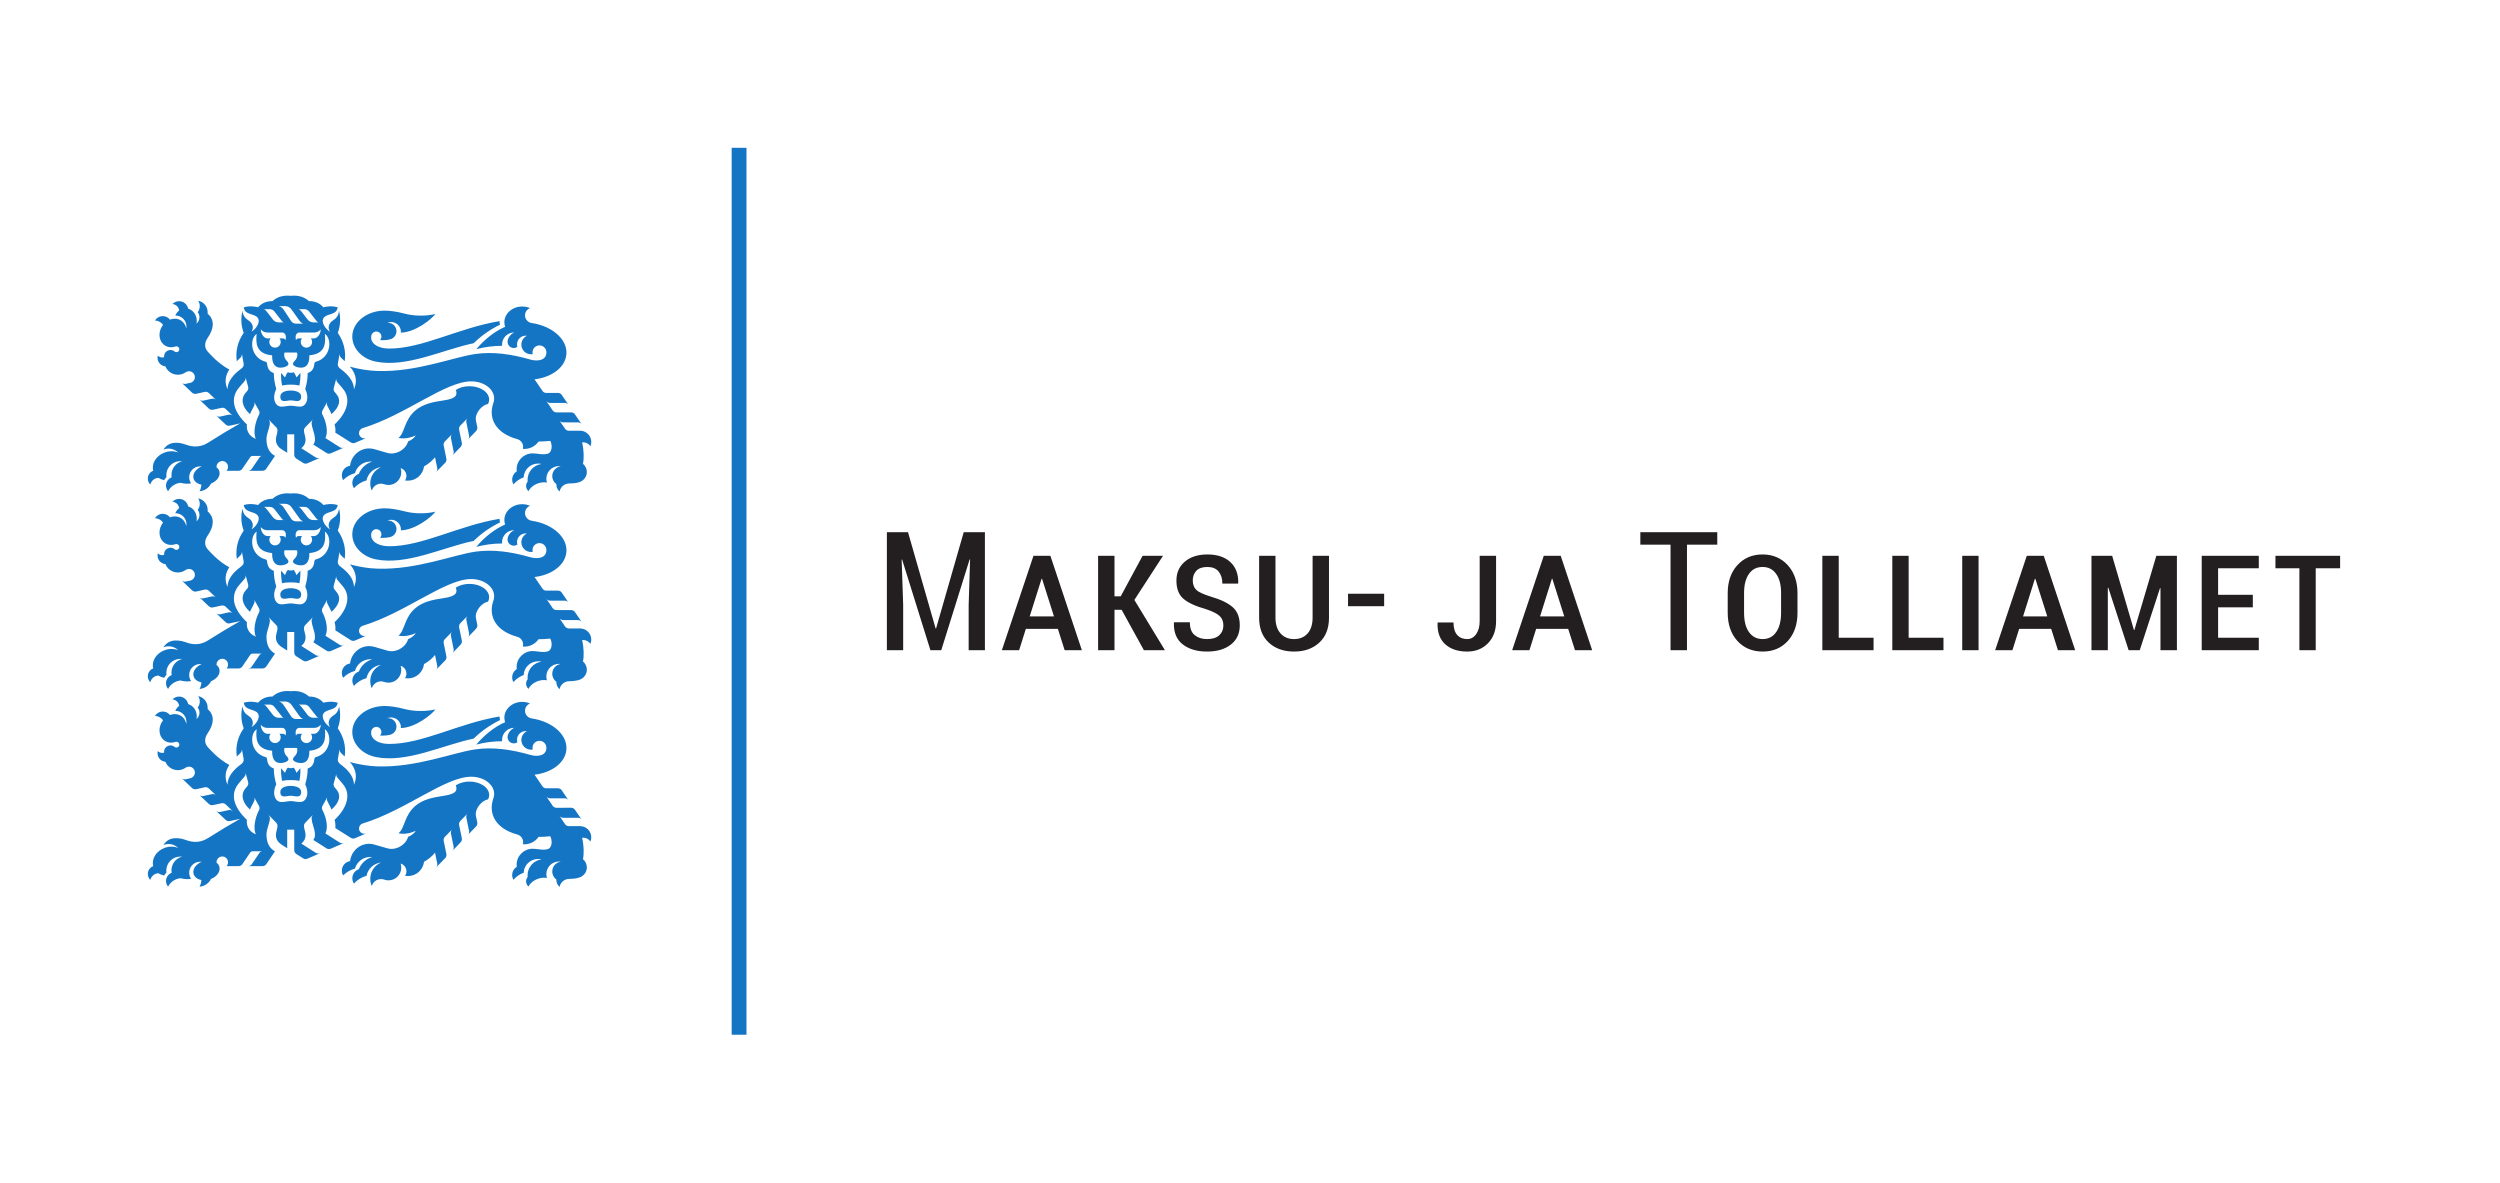 <?xml version="1.0" encoding="UTF-8" standalone="no"?>
<svg
   xmlns:dc="http://purl.org/dc/elements/1.1/"
   xmlns:cc="http://creativecommons.org/ns#"
   xmlns:rdf="http://www.w3.org/1999/02/22-rdf-syntax-ns#"
   xmlns:svg="http://www.w3.org/2000/svg"
   xmlns="http://www.w3.org/2000/svg"
   xmlns:sodipodi="http://sodipodi.sourceforge.net/DTD/sodipodi-0.dtd"
   xmlns:inkscape="http://www.inkscape.org/namespaces/inkscape"
   width="191.772pt"
   height="90.709pt"
   viewBox="0 0 191.772 90.709"
   version="1.2"
   id="svg105"
   sodipodi:docname="logo.svg"
   inkscape:version="0.92.0 unknown">
  <defs
     id="defs109" />
  <sodipodi:namedview
     pagecolor="#ffffff"
     bordercolor="#666666"
     borderopacity="1"
     objecttolerance="10"
     gridtolerance="10"
     guidetolerance="10"
     inkscape:pageopacity="0"
     inkscape:pageshadow="2"
     inkscape:window-width="1920"
     inkscape:window-height="1026"
     id="namedview107"
     showgrid="false"
     inkscape:zoom="5.7877515"
     inkscape:cx="151.18134"
     inkscape:cy="60.472336"
     inkscape:window-x="0"
     inkscape:window-y="25"
     inkscape:window-maximized="1"
     inkscape:current-layer="svg105" />
  <g
     id="surface3625">
    <path
       style=" stroke:none;fill-rule:nonzero;fill:rgb(8.118%,45.961%,77.313%);fill-opacity:1;"
       d="M 57.262 11.34 L 56.125 11.34 L 56.125 79.371 L 57.262 79.371 Z M 45.289 64.555 C 45.332 64.457 45.355 64.344 45.355 64.227 C 45.355 63.754 44.973 63.371 44.496 63.371 L 43.633 63.371 C 43.574 63.371 43.52 63.355 43.469 63.332 C 43.422 63.305 43.379 63.266 43.344 63.219 L 42.91 62.578 C 42.941 62.625 42.984 62.664 43.035 62.691 C 43.082 62.715 43.141 62.73 43.199 62.73 L 44.34 62.73 C 44.398 62.73 44.453 62.746 44.504 62.77 C 44.551 62.797 44.594 62.832 44.629 62.883 L 44.102 62.113 C 44.07 62.066 44.027 62.027 43.977 62.004 C 43.93 61.977 43.871 61.961 43.816 61.961 L 42.684 61.965 C 42.625 61.965 42.57 61.949 42.52 61.922 C 42.473 61.898 42.43 61.859 42.395 61.812 L 41.902 61.086 C 41.938 61.137 41.98 61.172 42.027 61.199 C 42.078 61.223 42.133 61.238 42.191 61.238 L 43.328 61.238 C 43.387 61.238 43.441 61.254 43.488 61.277 C 43.539 61.305 43.582 61.34 43.613 61.391 L 43.09 60.621 C 43.059 60.574 43.016 60.535 42.965 60.512 C 42.918 60.484 42.859 60.469 42.805 60.469 L 41.898 60.469 C 41.84 60.469 41.785 60.457 41.738 60.43 C 41.688 60.406 41.645 60.367 41.613 60.32 L 41.004 59.426 C 42.23 59.281 43.223 58.617 43.418 57.699 C 43.676 56.512 42.492 55.359 40.781 55.109 C 40.496 55.066 40.273 54.82 40.273 54.52 C 40.273 54.266 40.434 54.047 40.66 53.965 C 40.477 53.887 40.273 53.84 40.059 53.84 C 39.301 53.84 38.688 54.383 38.688 55.051 C 38.688 55.172 38.711 55.289 38.746 55.398 C 37.898 55.766 37.125 56.414 36.535 57.117 C 37.168 56.949 37.832 56.859 38.516 56.859 C 38.512 56.824 38.512 56.793 38.512 56.762 C 38.512 56.246 38.926 55.832 39.438 55.832 L 39.453 55.832 C 39.102 55.988 38.934 56.324 38.934 56.543 C 38.934 56.809 39.148 57.023 39.41 57.023 C 39.516 57.023 39.609 56.992 39.688 56.938 C 39.672 56.875 39.66 56.812 39.66 56.746 C 39.66 56.379 39.957 56.082 40.324 56.082 C 40.355 56.082 40.391 56.082 40.422 56.09 C 40.168 56.207 39.992 56.465 39.992 56.762 C 39.992 57.172 40.324 57.508 40.734 57.508 C 40.781 57.508 40.82 57.504 40.863 57.496 C 40.852 57.453 40.848 57.406 40.848 57.359 C 40.848 57.066 41.086 56.828 41.379 56.828 C 41.676 56.828 41.914 57.066 41.914 57.359 C 41.914 58 41.199 58.059 40.684 57.91 C 39.203 57.484 37.82 57.293 36.48 57.48 C 34.762 57.723 31.949 58.883 28.961 58.789 C 28.293 58.766 27.566 58.656 26.832 58.453 C 26.922 58.551 26.98 58.621 27.016 58.68 C 27.309 59.133 27.406 59.609 27.152 60.203 C 27.156 59.535 26.609 58.988 26.148 58.652 C 25.961 58.516 25.887 58.387 25.918 58.215 L 26.055 57.445 C 26.043 57.504 26.047 57.559 26.066 57.613 C 26.082 57.664 26.109 57.715 26.152 57.754 L 26.441 58.035 C 26.551 57.258 26.371 56.535 25.91 55.863 C 26.113 55.328 26.145 54.734 26.008 54.18 C 25.953 54.602 25.746 54.781 25.551 54.902 C 25.188 55.129 25.129 55.512 25.316 55.77 C 25.008 55.613 24.586 55.043 24.828 54.711 C 25.094 54.352 25.816 54.523 25.906 53.906 C 25.438 53.758 24.953 53.863 24.809 53.902 C 24.527 53.582 24.16 53.426 23.699 53.43 C 23.34 53.098 22.871 52.961 22.301 53.02 C 21.734 52.961 21.266 53.098 20.902 53.43 C 20.445 53.426 20.074 53.582 19.797 53.902 C 19.648 53.863 19.168 53.758 18.699 53.906 C 18.785 54.523 19.512 54.352 19.773 54.711 C 20.02 55.043 19.598 55.613 19.289 55.77 C 19.477 55.512 19.418 55.129 19.055 54.902 C 18.859 54.781 18.652 54.602 18.598 54.18 C 18.461 54.734 18.488 55.328 18.695 55.863 C 18.23 56.535 18.055 57.258 18.164 58.035 L 18.453 57.754 C 18.492 57.715 18.523 57.664 18.539 57.613 C 18.559 57.559 18.562 57.504 18.551 57.445 L 18.688 58.215 C 18.719 58.387 18.645 58.516 18.457 58.652 C 17.996 58.988 17.445 59.535 17.453 60.203 C 17.195 59.609 17.301 59.113 17.59 58.68 C 16.711 58.207 16.047 57.43 15.922 57.289 C 15.656 56.98 15.691 56.586 15.934 56.242 C 16.395 55.578 16.504 54.875 15.926 54.391 C 15.93 54.355 15.93 54.32 15.93 54.285 C 15.93 53.844 15.617 53.48 15.203 53.398 C 15.281 53.516 15.324 53.66 15.324 53.812 C 15.324 53.988 15.266 54.148 15.168 54.277 C 15.25 54.387 15.301 54.52 15.301 54.668 C 15.301 54.863 15.211 55.039 15.07 55.156 C 15.086 55.086 15.094 55.016 15.094 54.945 C 15.094 54.492 14.812 54.117 14.434 54.012 C 14.371 53.684 14.086 53.434 13.738 53.434 C 13.539 53.434 13.359 53.516 13.23 53.652 C 13.496 53.672 13.715 53.883 13.742 54.148 C 13.613 54.246 13.512 54.375 13.445 54.531 L 13.461 54.531 C 13.926 54.531 14.301 54.906 14.301 55.371 C 14.301 55.422 14.293 55.473 14.285 55.523 C 14.25 55.332 14.164 55.16 14.023 55.023 C 13.766 54.77 13.387 54.715 13.039 54.848 C 12.91 54.684 12.711 54.582 12.488 54.582 C 12.234 54.582 12.012 54.715 11.887 54.914 C 12.141 54.926 12.367 55.055 12.508 55.25 C 12.145 55.715 12.141 56.359 12.512 56.723 C 12.766 56.969 13.125 57.023 13.461 56.91 C 13.484 56.902 13.508 56.898 13.531 56.898 C 13.656 56.898 13.758 56.996 13.758 57.121 C 13.758 57.242 13.656 57.344 13.531 57.344 C 13.48 57.344 13.43 57.324 13.391 57.293 C 13.305 57.223 13.195 57.18 13.078 57.18 C 12.809 57.18 12.586 57.398 12.586 57.668 C 12.586 57.691 12.59 57.711 12.59 57.73 C 12.547 57.746 12.496 57.754 12.445 57.754 C 12.312 57.754 12.191 57.699 12.105 57.613 C 12.09 57.664 12.086 57.723 12.086 57.781 C 12.086 58.125 12.352 58.406 12.688 58.434 C 12.84 58.812 13.211 59.078 13.645 59.078 C 13.867 59.078 14.07 59.008 14.238 58.891 C 14.312 58.836 14.402 58.809 14.496 58.809 C 14.746 58.809 14.949 59.008 14.949 59.258 C 14.949 59.473 14.797 59.652 14.598 59.699 L 14.246 59.777 C 14.188 59.789 14.133 59.785 14.078 59.77 C 14.023 59.758 13.977 59.73 13.934 59.688 L 14.734 60.453 C 14.777 60.492 14.828 60.52 14.883 60.535 C 14.934 60.547 14.992 60.551 15.051 60.539 L 15.707 60.391 C 15.766 60.379 15.82 60.383 15.875 60.398 C 15.926 60.41 15.977 60.438 16.02 60.48 L 16.57 61.004 C 16.527 60.961 16.477 60.934 16.426 60.922 C 16.371 60.906 16.316 60.902 16.258 60.918 L 15.602 61.062 C 15.543 61.074 15.484 61.07 15.434 61.055 C 15.383 61.043 15.328 61.016 15.289 60.977 L 16.023 61.672 C 16.066 61.715 16.117 61.742 16.168 61.754 C 16.223 61.77 16.281 61.773 16.336 61.758 L 16.996 61.617 C 17.055 61.602 17.109 61.605 17.164 61.621 C 17.215 61.633 17.266 61.664 17.309 61.703 L 17.859 62.227 C 17.816 62.188 17.766 62.16 17.715 62.145 C 17.66 62.129 17.605 62.125 17.547 62.141 L 16.891 62.285 C 16.832 62.297 16.773 62.293 16.723 62.281 C 16.668 62.266 16.617 62.238 16.574 62.199 L 17.312 62.895 C 17.355 62.938 17.406 62.965 17.457 62.977 C 17.512 62.992 17.566 62.996 17.625 62.984 L 18.422 62.809 C 17.648 63.246 16.828 63.738 15.957 64.289 C 15.441 64.613 14.879 64.676 14.23 64.426 C 13.883 64.293 13.508 64.273 13.27 64.312 C 12.957 64.367 12.695 64.555 12.543 64.816 C 12.66 64.766 12.793 64.742 12.93 64.742 C 13.219 64.742 13.48 64.859 13.672 65.047 C 13.371 64.918 12.996 64.906 12.633 65.039 C 11.984 65.277 11.605 65.887 11.754 66.438 C 11.512 66.531 11.34 66.766 11.34 67.039 C 11.34 67.219 11.414 67.383 11.531 67.5 C 11.598 67.215 11.848 66.996 12.152 66.984 C 12.281 67.07 12.43 67.129 12.59 67.16 C 12.637 67.078 12.695 67.004 12.766 66.941 C 12.762 66.887 12.758 66.836 12.758 66.781 C 12.758 66.188 13.234 65.707 13.828 65.707 C 13.879 65.707 13.926 65.711 13.973 65.715 C 13.504 65.828 13.152 66.254 13.152 66.762 C 13.152 66.824 13.156 66.887 13.168 66.949 C 12.914 67.047 12.734 67.293 12.734 67.578 C 12.734 67.746 12.797 67.895 12.895 68.012 C 13.074 67.656 13.43 67.406 13.848 67.367 C 14.004 67.41 14.172 67.438 14.344 67.438 C 14.449 67.438 14.555 67.426 14.656 67.41 C 14.566 67.273 14.512 67.113 14.512 66.938 C 14.512 66.477 14.887 66.102 15.348 66.102 C 15.387 66.102 15.426 66.105 15.465 66.109 C 15.023 66.297 14.754 66.68 14.848 67.027 C 14.91 67.277 15.145 67.449 15.445 67.504 C 15.441 67.691 15.391 67.863 15.305 68.016 C 15.691 67.988 16.023 67.754 16.188 67.422 C 16.645 67.238 16.926 66.848 16.828 66.492 C 16.797 66.367 16.719 66.258 16.609 66.176 C 16.609 66.164 16.609 66.152 16.609 66.141 C 16.609 65.898 16.809 65.699 17.051 65.699 C 17.297 65.699 17.492 65.898 17.492 66.141 C 17.492 66.258 17.449 66.363 17.379 66.441 L 18.305 66.441 C 18.363 66.441 18.418 66.426 18.465 66.402 C 18.516 66.375 18.559 66.336 18.59 66.289 L 19.188 65.406 C 19.207 65.375 19.238 65.348 19.27 65.332 C 19.305 65.312 19.344 65.301 19.383 65.301 L 20.109 65.301 C 20.07 65.301 20.031 65.312 20 65.332 C 19.965 65.348 19.938 65.375 19.914 65.406 L 19.316 66.289 C 19.285 66.336 19.242 66.375 19.191 66.402 C 19.145 66.426 19.09 66.441 19.031 66.441 L 20.137 66.441 C 20.195 66.441 20.254 66.426 20.301 66.402 C 20.348 66.375 20.395 66.336 20.426 66.289 L 21.094 65.305 C 20.633 65.051 20.441 64.609 20.441 64.004 C 20.441 63.629 20.656 63.199 20.688 62.922 L 20.699 62.809 C 20.707 62.75 20.699 62.695 20.68 62.645 C 20.664 62.602 20.633 62.543 20.598 62.5 L 21.164 63.086 C 21.211 63.125 21.242 63.172 21.262 63.223 C 21.281 63.273 21.289 63.332 21.285 63.387 L 21.266 63.523 C 21.238 63.754 20.949 64.254 21.488 64.711 C 21.516 64.734 21.586 64.781 21.648 64.824 L 22.031 65.066 L 22.031 63.645 L 22.57 63.645 L 22.57 65.227 C 22.574 65.285 22.59 65.34 22.617 65.387 C 22.645 65.434 22.684 65.477 22.73 65.508 L 23.258 65.844 C 23.309 65.875 23.363 65.891 23.418 65.898 C 23.473 65.902 23.531 65.891 23.582 65.867 L 24.555 65.449 C 24.5 65.469 24.441 65.48 24.391 65.473 C 24.336 65.469 24.277 65.453 24.23 65.422 L 23.113 64.711 C 23.656 64.254 23.363 63.754 23.336 63.523 L 23.32 63.387 C 23.312 63.332 23.32 63.273 23.344 63.223 C 23.363 63.172 23.395 63.125 23.438 63.086 L 24.008 62.5 C 23.973 62.543 23.941 62.602 23.926 62.645 C 23.906 62.695 23.898 62.75 23.906 62.809 L 23.918 62.922 C 23.965 63.316 24.363 64.031 24.031 64.43 L 25.051 65.078 C 25.098 65.109 25.152 65.125 25.207 65.129 C 25.262 65.133 25.32 65.125 25.375 65.102 L 26.391 64.66 C 26.336 64.684 26.277 64.691 26.227 64.688 C 26.172 64.684 26.113 64.668 26.066 64.637 L 24.965 63.934 C 25.203 63.441 25 62.66 24.77 62.211 L 24.734 62.141 C 24.707 62.09 24.695 62.035 24.695 61.977 C 24.695 61.922 24.711 61.867 24.738 61.816 L 25.117 61.133 C 25.09 61.184 25.074 61.242 25.074 61.297 C 25.074 61.352 25.086 61.406 25.113 61.457 L 25.25 61.73 C 25.324 61.863 25.363 61.945 25.43 62.102 C 26.051 61.543 26.188 61.004 25.793 60.543 L 25.676 60.406 C 25.637 60.359 25.609 60.309 25.598 60.254 C 25.586 60.203 25.586 60.145 25.602 60.086 L 25.805 59.336 C 25.789 59.391 25.789 59.449 25.801 59.5 C 25.812 59.555 25.84 59.605 25.879 59.648 L 26.266 60.102 C 27.02 60.953 26.562 62.051 25.664 62.891 C 25.715 63.051 25.758 63.352 25.719 63.516 L 26.914 64.273 C 26.965 64.305 27.02 64.32 27.074 64.324 C 27.129 64.332 27.188 64.32 27.238 64.297 L 28.105 63.922 C 28.055 63.945 28 63.957 27.945 63.957 C 27.723 63.957 27.539 63.777 27.539 63.555 C 27.539 63.375 27.656 63.219 27.82 63.168 C 31.121 62.164 34.156 59.574 36.152 59.582 C 37.121 59.586 37.906 60.172 37.906 60.898 C 37.906 61.016 37.887 61.129 37.848 61.238 C 37.422 62.434 38.043 63.574 39.676 64.012 C 39.938 64.082 40.129 64.32 40.129 64.602 C 40.129 64.656 40.121 64.711 40.109 64.762 C 40.145 64.766 40.184 64.766 40.223 64.766 C 40.672 64.766 41.07 64.543 41.312 64.199 C 41.594 64.199 41.898 64.18 42.211 64.148 C 42.25 64.223 42.281 64.312 42.297 64.406 C 42.363 64.75 42.246 65.059 42.035 65.129 C 41.66 65.25 41.199 65.102 40.844 65.105 C 40.172 65.113 39.629 65.66 39.629 66.332 C 39.629 66.387 39.633 66.438 39.641 66.488 C 39.43 66.621 39.289 66.855 39.289 67.121 C 39.289 67.254 39.324 67.379 39.387 67.488 C 39.594 67.246 39.859 67.059 40.168 66.949 C 40.195 66.359 40.68 65.891 41.277 65.891 C 41.367 65.891 41.457 65.902 41.539 65.922 C 40.938 66 40.469 66.516 40.469 67.141 C 40.469 67.184 40.473 67.23 40.477 67.273 C 40.402 67.363 40.355 67.48 40.355 67.609 C 40.355 67.77 40.43 67.914 40.543 68.008 C 40.656 67.758 40.93 67.523 41.285 67.406 C 41.527 67.324 41.762 67.309 41.957 67.348 C 41.926 67.254 41.91 67.156 41.91 67.051 C 41.91 66.516 42.344 66.086 42.875 66.086 C 42.926 66.086 42.973 66.09 43.02 66.098 C 42.648 66.148 42.363 66.465 42.363 66.852 C 42.363 67.105 42.488 67.332 42.68 67.469 C 42.68 67.484 42.68 67.5 42.68 67.512 C 42.68 67.723 42.777 67.91 42.926 68.031 C 42.992 67.68 43.301 67.418 43.672 67.418 C 43.988 67.418 44.246 67.379 44.441 67.312 C 44.773 67.207 45.016 66.902 45.016 66.535 C 45.016 66.281 44.898 66.055 44.719 65.906 C 44.809 65.496 44.789 64.824 44.652 64.266 C 44.68 64.262 44.711 64.258 44.738 64.258 C 44.969 64.258 45.172 64.375 45.289 64.555 M 19.355 61.73 L 19.492 61.457 C 19.52 61.406 19.531 61.352 19.527 61.297 C 19.527 61.242 19.516 61.184 19.484 61.133 L 19.863 61.816 C 19.895 61.867 19.906 61.922 19.906 61.977 C 19.91 62.035 19.898 62.09 19.871 62.141 L 19.836 62.211 C 19.605 62.66 19.387 63.508 19.629 64 C 19.066 63.789 18.883 63.297 18.941 62.891 C 17.883 61.887 17.617 60.871 18.371 60.02 L 18.762 59.566 C 18.801 59.523 18.824 59.469 18.836 59.418 C 18.848 59.363 18.848 59.305 18.832 59.25 L 19.035 60.004 C 19.051 60.059 19.051 60.117 19.039 60.172 C 19.027 60.223 19 60.277 18.965 60.32 L 18.844 60.457 C 18.449 60.918 18.555 61.543 19.176 62.102 C 19.238 61.945 19.281 61.863 19.355 61.73 M 20.762 56.289 L 20.512 56.289 C 20.242 56.289 20.004 55.926 20.004 55.598 C 20.152 55.766 20.309 55.836 20.52 55.836 L 21.66 55.836 C 21.766 55.836 21.867 55.914 21.91 56.047 C 21.941 56.145 21.926 56.289 21.906 56.426 C 21.852 56.324 21.781 56.289 21.691 56.289 L 21.434 56.289 C 21.496 56.363 21.531 56.457 21.531 56.566 C 21.531 56.805 21.336 57 21.098 57 C 20.855 57 20.66 56.805 20.66 56.566 C 20.66 56.457 20.699 56.363 20.762 56.289 M 21.051 54.227 L 21.523 54.828 C 21.629 54.957 21.66 55.043 21.785 55.059 L 21.391 55.059 C 21.191 55.059 21.055 54.977 20.938 54.844 L 20.48 54.25 C 20.406 54.156 20.348 54.09 20.25 54.047 L 20.699 54.047 C 20.836 54.047 20.953 54.105 21.051 54.227 M 22.367 54.078 L 22.949 54.898 C 23.043 55.031 23.129 55.105 23.254 55.156 L 22.723 55.156 C 22.516 55.156 22.395 55.062 22.305 54.914 L 21.844 54.211 C 21.672 53.949 21.602 53.883 21.398 53.812 L 21.895 53.812 C 22.09 53.812 22.273 53.941 22.367 54.078 M 24.449 55.059 L 24.051 55.059 C 23.852 55.059 23.715 54.977 23.598 54.844 L 23.145 54.25 C 23.07 54.156 23.012 54.09 22.91 54.047 L 23.363 54.047 C 23.496 54.047 23.617 54.105 23.711 54.227 L 24.184 54.828 C 24.289 54.957 24.324 55.043 24.449 55.059 M 24.602 55.598 C 24.602 55.926 24.363 56.289 24.09 56.289 L 23.844 56.289 C 23.906 56.363 23.941 56.457 23.941 56.566 C 23.941 56.805 23.746 57 23.508 57 C 23.266 57 23.07 56.805 23.07 56.566 C 23.07 56.457 23.109 56.363 23.172 56.289 L 22.91 56.289 C 22.824 56.289 22.754 56.324 22.699 56.426 C 22.68 56.289 22.664 56.145 22.695 56.047 C 22.738 55.914 22.84 55.836 22.941 55.836 L 24.086 55.836 C 24.297 55.836 24.453 55.766 24.602 55.598 M 24.25 58.07 C 24.172 58.094 24.129 58.137 24.117 58.223 C 24.07 58.668 23.891 58.848 23.602 58.949 C 23.598 59.398 23.535 59.738 23.414 60.16 C 23.758 60.879 23.492 61.379 23.215 61.484 C 22.949 61.59 22.609 61.449 22.305 61.449 C 22.004 61.449 21.656 61.59 21.391 61.484 C 21.109 61.379 20.848 60.879 21.191 60.16 C 21.07 59.738 21.008 59.398 21.004 58.949 C 20.715 58.848 20.531 58.668 20.484 58.223 C 20.477 58.137 20.434 58.094 20.355 58.07 C 19.215 57.758 19.109 56.344 19.684 55.941 C 19.633 56.574 19.578 57.469 20.875 57.59 C 20.855 58.332 21.176 58.531 21.508 58.531 C 21.777 58.531 21.934 58.445 22 58.41 C 22.242 58.281 22.074 58.086 22.016 58.027 C 21.848 57.875 21.766 57.652 21.805 57.434 C 21.812 57.395 21.824 57.375 21.863 57.375 L 22.742 57.375 C 22.777 57.375 22.793 57.395 22.801 57.434 C 22.84 57.652 22.758 57.875 22.59 58.027 C 22.527 58.086 22.363 58.281 22.605 58.41 C 22.672 58.445 22.828 58.531 23.098 58.531 C 23.43 58.531 23.75 58.332 23.73 57.59 C 25.027 57.469 24.973 56.574 24.922 55.941 C 25.496 56.344 25.387 57.758 24.25 58.07 M 23.102 60.801 C 23.137 60.422 22.703 60.285 22.301 60.285 C 21.898 60.285 21.469 60.422 21.504 60.801 C 21.543 61.262 21.977 61.043 22.301 61.043 C 22.629 61.043 23.059 61.262 23.102 60.801 M 22.969 59.902 C 23.031 59.566 23.055 59.242 23.043 58.93 L 22.746 59.281 C 22.688 59.141 22.648 59.055 22.605 58.988 C 22.574 58.93 22.547 58.891 22.508 58.883 C 22.488 58.895 22.457 58.91 22.426 58.918 C 22.387 58.926 22.336 58.926 22.301 58.926 C 22.27 58.926 22.219 58.926 22.18 58.918 C 22.148 58.91 22.117 58.895 22.098 58.883 C 22.059 58.891 22.031 58.93 21.996 58.988 C 21.957 59.055 21.918 59.141 21.859 59.281 L 21.559 58.93 C 21.551 59.242 21.574 59.566 21.637 59.902 C 21.859 59.852 22.086 59.836 22.301 59.836 C 22.52 59.836 22.746 59.852 22.969 59.902 M 28.406 50.57 C 28.457 50.57 28.504 50.574 28.551 50.578 C 28.082 50.715 27.703 51.062 27.527 51.512 C 27.238 51.609 27.027 51.883 27.027 52.207 C 27.027 52.359 27.074 52.496 27.152 52.613 C 27.402 52.332 27.734 52.121 28.113 52.02 C 28.223 51.477 28.672 51.059 29.23 51 C 28.742 51.203 28.402 51.684 28.402 52.246 C 28.402 52.445 28.445 52.633 28.52 52.805 C 28.605 52.496 28.891 52.266 29.227 52.266 C 29.312 52.266 29.391 52.281 29.469 52.309 C 29.57 52.348 29.684 52.367 29.801 52.367 C 30.344 52.367 30.781 51.926 30.781 51.387 C 30.781 51.277 30.762 51.172 30.73 51.074 C 30.988 51.152 31.176 51.387 31.176 51.672 C 31.176 51.801 31.137 51.918 31.07 52.02 C 31.141 52.031 31.215 52.039 31.293 52.039 C 31.93 52.039 32.453 51.559 32.527 50.941 C 32.848 50.766 33.129 50.535 33.371 50.242 L 33.539 51.07 C 33.555 51.129 33.551 51.184 33.535 51.238 C 33.52 51.289 33.492 51.34 33.449 51.383 L 34.152 50.66 C 34.195 50.617 34.223 50.57 34.234 50.516 C 34.254 50.461 34.254 50.406 34.242 50.348 L 34.035 49.336 C 34.023 49.281 34.027 49.223 34.043 49.168 C 34.059 49.117 34.086 49.066 34.129 49.023 L 34.68 48.461 C 34.641 48.504 34.609 48.551 34.598 48.605 C 34.582 48.66 34.578 48.715 34.59 48.773 L 34.797 49.785 C 34.809 49.844 34.805 49.902 34.789 49.953 C 34.777 50.004 34.75 50.055 34.711 50.098 L 35.336 49.445 C 35.375 49.402 35.402 49.352 35.418 49.301 C 35.434 49.246 35.438 49.191 35.426 49.133 L 35.219 48.121 C 35.207 48.066 35.211 48.008 35.227 47.957 C 35.242 47.902 35.27 47.852 35.309 47.809 L 35.863 47.246 C 35.82 47.289 35.793 47.34 35.777 47.391 C 35.766 47.445 35.762 47.5 35.773 47.559 L 35.98 48.57 C 35.992 48.629 35.988 48.688 35.973 48.738 C 35.961 48.789 35.934 48.84 35.891 48.883 L 36.52 48.23 C 36.559 48.188 36.586 48.137 36.602 48.086 C 36.617 48.031 36.621 47.977 36.609 47.918 L 36.508 47.422 C 36.402 46.863 36.98 46.223 37.438 46.156 C 37.492 46.051 37.523 45.934 37.523 45.816 C 37.523 45.25 36.848 44.789 36.012 44.789 C 35.605 44.789 35.234 44.898 34.965 45.078 C 35.074 45.402 35.098 45.73 34.027 45.883 C 33.18 46 32.434 46.168 31.867 46.648 C 30.992 47.387 31.062 48.379 30.566 48.754 C 30.785 48.809 31.066 48.809 31.367 48.742 C 31.559 48.703 31.734 48.641 31.891 48.562 C 31.797 48.742 31.586 48.91 31.305 49.031 C 31.211 49.379 30.902 49.715 30.48 49.871 C 30.215 49.969 29.953 49.977 29.734 49.914 L 28.711 49.617 C 28.586 49.582 28.453 49.562 28.316 49.562 C 27.562 49.562 26.941 50.145 26.852 50.895 C 26.492 50.945 26.223 51.25 26.223 51.621 C 26.223 51.758 26.258 51.883 26.32 51.992 C 26.566 51.742 26.879 51.559 27.227 51.465 C 27.371 50.949 27.848 50.57 28.406 50.57 M 28.48 56.34 C 28.465 56.25 28.465 56.16 28.484 56.066 C 28.523 55.891 28.68 55.758 28.867 55.758 C 29.082 55.758 29.258 55.934 29.258 56.152 C 29.258 56.254 29.215 56.348 29.152 56.418 C 29.223 56.426 29.301 56.43 29.379 56.43 C 29.578 56.43 29.77 56.402 29.938 56.359 C 30.211 56.285 30.414 56.035 30.414 55.734 C 30.414 55.379 30.125 55.09 29.77 55.09 C 29.75 55.09 29.73 55.09 29.711 55.094 C 29.801 55.055 29.898 55.035 30.004 55.035 C 30.418 55.035 30.754 55.371 30.754 55.785 C 30.754 55.805 30.754 55.828 30.75 55.848 C 31.867 55.824 33.125 54.805 33.398 54.418 C 33.051 54.496 32.672 54.539 32.273 54.539 C 31.824 54.539 31.395 54.484 31.008 54.383 C 30.461 54.238 29.918 54.156 29.504 54.156 C 28.137 54.156 27.023 55.051 27.023 56.152 C 27.023 57.062 27.777 57.855 28.82 58.07 C 31.191 58.555 33.98 57.145 36.336 56.656 C 36.926 56.082 37.605 55.602 38.355 55.238 C 38.332 55.152 38.32 55.059 38.32 54.969 L 38.32 54.961 C 35.195 55.477 32.383 57.082 29.84 57.066 C 29.129 57.066 28.57 56.789 28.48 56.34 M 45.289 49.391 C 45.332 49.289 45.355 49.18 45.355 49.062 C 45.355 48.59 44.973 48.207 44.496 48.207 L 43.633 48.207 C 43.574 48.207 43.52 48.191 43.469 48.164 C 43.422 48.141 43.379 48.102 43.344 48.055 L 42.91 47.414 C 42.941 47.461 42.984 47.5 43.035 47.523 C 43.082 47.551 43.141 47.566 43.199 47.566 L 44.34 47.566 C 44.398 47.566 44.453 47.578 44.504 47.605 C 44.551 47.629 44.594 47.668 44.629 47.715 L 44.102 46.949 C 44.07 46.902 44.027 46.863 43.977 46.84 C 43.93 46.812 43.871 46.797 43.816 46.797 L 42.684 46.797 C 42.625 46.797 42.57 46.785 42.52 46.758 C 42.473 46.734 42.43 46.695 42.395 46.648 L 41.902 45.922 C 41.938 45.973 41.98 46.008 42.027 46.035 C 42.078 46.059 42.133 46.074 42.191 46.074 L 43.328 46.074 C 43.387 46.074 43.441 46.086 43.488 46.113 C 43.539 46.137 43.582 46.176 43.613 46.223 L 43.09 45.457 C 43.059 45.41 43.016 45.371 42.965 45.344 C 42.918 45.32 42.859 45.305 42.805 45.305 L 41.898 45.305 C 41.84 45.305 41.785 45.289 41.738 45.266 C 41.688 45.238 41.645 45.203 41.613 45.152 L 41.004 44.262 C 42.23 44.117 43.223 43.453 43.418 42.535 C 43.676 41.348 42.492 40.195 40.781 39.945 C 40.496 39.902 40.273 39.656 40.273 39.355 C 40.273 39.102 40.434 38.883 40.66 38.801 C 40.477 38.719 40.273 38.676 40.059 38.676 C 39.301 38.676 38.688 39.219 38.688 39.887 C 38.688 40.008 38.711 40.125 38.746 40.234 C 37.898 40.602 37.125 41.25 36.535 41.949 C 37.168 41.781 37.832 41.691 38.516 41.691 C 38.512 41.66 38.512 41.629 38.512 41.594 C 38.512 41.082 38.926 40.668 39.438 40.668 L 39.453 40.668 C 39.102 40.82 38.934 41.156 38.934 41.379 C 38.934 41.645 39.148 41.859 39.41 41.859 C 39.516 41.859 39.609 41.828 39.688 41.773 C 39.672 41.711 39.66 41.648 39.66 41.582 C 39.66 41.215 39.957 40.918 40.324 40.918 C 40.355 40.918 40.391 40.918 40.422 40.922 C 40.168 41.043 39.992 41.301 39.992 41.598 C 39.992 42.008 40.324 42.34 40.734 42.34 C 40.781 42.34 40.82 42.34 40.863 42.332 C 40.852 42.289 40.848 42.242 40.848 42.195 C 40.848 41.902 41.086 41.66 41.379 41.66 C 41.676 41.66 41.914 41.902 41.914 42.195 C 41.914 42.836 41.199 42.895 40.684 42.746 C 39.203 42.32 37.82 42.129 36.48 42.316 C 34.762 42.559 31.949 43.719 28.961 43.621 C 28.293 43.602 27.566 43.492 26.832 43.289 C 26.922 43.387 26.98 43.457 27.016 43.516 C 27.309 43.969 27.406 44.441 27.152 45.035 C 27.156 44.371 26.609 43.824 26.148 43.488 C 25.961 43.352 25.887 43.223 25.918 43.051 L 26.055 42.281 C 26.043 42.34 26.047 42.395 26.066 42.445 C 26.082 42.5 26.109 42.547 26.152 42.59 L 26.441 42.871 C 26.551 42.094 26.371 41.367 25.91 40.699 C 26.113 40.16 26.145 39.57 26.008 39.016 C 25.953 39.434 25.746 39.617 25.551 39.738 C 25.188 39.965 25.129 40.348 25.316 40.605 C 25.008 40.449 24.586 39.879 24.828 39.547 C 25.094 39.188 25.816 39.359 25.906 38.742 C 25.438 38.594 24.953 38.699 24.809 38.738 C 24.527 38.418 24.16 38.262 23.699 38.262 C 23.34 37.934 22.871 37.797 22.301 37.855 C 21.734 37.797 21.266 37.934 20.902 38.262 C 20.445 38.262 20.074 38.418 19.797 38.738 C 19.648 38.699 19.168 38.594 18.699 38.742 C 18.785 39.359 19.512 39.188 19.773 39.547 C 20.02 39.879 19.598 40.449 19.289 40.605 C 19.477 40.348 19.418 39.965 19.055 39.738 C 18.859 39.617 18.652 39.434 18.598 39.016 C 18.461 39.57 18.488 40.16 18.695 40.699 C 18.23 41.367 18.055 42.094 18.164 42.871 L 18.453 42.59 C 18.492 42.547 18.523 42.5 18.539 42.445 C 18.559 42.395 18.562 42.34 18.551 42.281 L 18.688 43.051 C 18.719 43.223 18.645 43.352 18.457 43.488 C 17.996 43.824 17.445 44.371 17.453 45.035 C 17.195 44.441 17.301 43.949 17.59 43.516 C 16.711 43.043 16.047 42.266 15.922 42.121 C 15.656 41.816 15.691 41.422 15.934 41.078 C 16.395 40.414 16.504 39.711 15.926 39.227 C 15.93 39.191 15.93 39.156 15.93 39.121 C 15.93 38.68 15.617 38.316 15.203 38.23 C 15.281 38.352 15.324 38.496 15.324 38.648 C 15.324 38.824 15.266 38.984 15.168 39.113 C 15.25 39.219 15.301 39.355 15.301 39.5 C 15.301 39.699 15.211 39.871 15.07 39.988 C 15.086 39.922 15.094 39.852 15.094 39.781 C 15.094 39.328 14.812 38.949 14.434 38.848 C 14.371 38.52 14.086 38.27 13.738 38.27 C 13.539 38.27 13.359 38.352 13.23 38.488 C 13.496 38.508 13.715 38.719 13.742 38.984 C 13.613 39.078 13.512 39.211 13.445 39.367 L 13.461 39.367 C 13.926 39.367 14.301 39.742 14.301 40.207 C 14.301 40.258 14.293 40.309 14.285 40.359 C 14.25 40.168 14.164 39.992 14.023 39.859 C 13.766 39.605 13.387 39.551 13.039 39.684 C 12.91 39.52 12.711 39.414 12.488 39.414 C 12.234 39.414 12.012 39.547 11.887 39.75 C 12.141 39.758 12.367 39.887 12.508 40.082 C 12.145 40.551 12.141 41.195 12.512 41.555 C 12.766 41.801 13.125 41.859 13.461 41.742 C 13.484 41.738 13.508 41.734 13.531 41.734 C 13.656 41.734 13.758 41.832 13.758 41.957 C 13.758 42.078 13.656 42.18 13.531 42.18 C 13.48 42.18 13.43 42.16 13.391 42.129 C 13.305 42.055 13.195 42.016 13.078 42.016 C 12.809 42.016 12.586 42.234 12.586 42.504 C 12.586 42.527 12.59 42.547 12.59 42.566 C 12.547 42.578 12.496 42.586 12.445 42.586 C 12.312 42.586 12.191 42.535 12.105 42.449 C 12.09 42.5 12.086 42.555 12.086 42.613 C 12.086 42.961 12.352 43.242 12.688 43.27 C 12.84 43.648 13.211 43.914 13.645 43.914 C 13.867 43.914 14.07 43.844 14.238 43.723 C 14.312 43.672 14.402 43.641 14.496 43.641 C 14.746 43.641 14.949 43.844 14.949 44.094 C 14.949 44.309 14.797 44.488 14.598 44.535 L 14.246 44.609 C 14.188 44.625 14.133 44.621 14.078 44.605 C 14.023 44.59 13.977 44.566 13.934 44.523 L 14.734 45.285 C 14.777 45.328 14.828 45.355 14.883 45.367 C 14.934 45.383 14.992 45.387 15.051 45.375 L 15.707 45.227 C 15.766 45.215 15.82 45.219 15.875 45.234 C 15.926 45.246 15.977 45.273 16.02 45.316 L 16.57 45.84 C 16.527 45.797 16.477 45.77 16.426 45.758 C 16.371 45.742 16.316 45.738 16.258 45.75 L 15.602 45.898 C 15.543 45.91 15.484 45.906 15.434 45.891 C 15.383 45.879 15.328 45.852 15.289 45.809 L 16.023 46.508 C 16.066 46.547 16.117 46.574 16.168 46.59 C 16.223 46.605 16.281 46.609 16.336 46.594 L 16.996 46.449 C 17.055 46.438 17.109 46.441 17.164 46.457 C 17.215 46.469 17.266 46.496 17.309 46.539 L 17.859 47.062 C 17.816 47.023 17.766 46.992 17.715 46.98 C 17.66 46.965 17.605 46.961 17.547 46.973 L 16.891 47.121 C 16.832 47.133 16.773 47.129 16.723 47.113 C 16.668 47.102 16.617 47.074 16.574 47.035 L 17.312 47.73 C 17.355 47.773 17.406 47.797 17.457 47.812 C 17.512 47.828 17.566 47.832 17.625 47.816 L 18.422 47.645 C 17.648 48.078 16.828 48.574 15.957 49.125 C 15.441 49.449 14.879 49.512 14.23 49.262 C 13.883 49.129 13.508 49.109 13.27 49.148 C 12.957 49.203 12.695 49.391 12.543 49.652 C 12.66 49.602 12.793 49.574 12.93 49.574 C 13.219 49.574 13.48 49.691 13.672 49.879 C 13.371 49.754 12.996 49.742 12.633 49.875 C 11.984 50.109 11.605 50.723 11.754 51.273 C 11.512 51.367 11.34 51.602 11.34 51.875 C 11.34 52.055 11.414 52.219 11.531 52.336 C 11.598 52.047 11.848 51.832 12.152 51.82 C 12.281 51.906 12.43 51.965 12.59 51.996 C 12.637 51.914 12.695 51.836 12.766 51.773 C 12.762 51.723 12.758 51.668 12.758 51.617 C 12.758 51.023 13.234 50.543 13.828 50.543 C 13.879 50.543 13.926 50.543 13.973 50.551 C 13.504 50.664 13.152 51.09 13.152 51.594 C 13.152 51.66 13.156 51.723 13.168 51.785 C 12.914 51.883 12.734 52.125 12.734 52.414 C 12.734 52.578 12.797 52.73 12.895 52.848 C 13.074 52.492 13.43 52.242 13.848 52.199 C 14.004 52.246 14.172 52.273 14.344 52.273 C 14.449 52.273 14.555 52.262 14.656 52.242 C 14.566 52.109 14.512 51.945 14.512 51.773 C 14.512 51.309 14.887 50.938 15.348 50.938 C 15.387 50.938 15.426 50.941 15.465 50.945 C 15.023 51.133 14.754 51.516 14.848 51.863 C 14.91 52.113 15.145 52.281 15.445 52.34 C 15.441 52.523 15.391 52.699 15.305 52.848 C 15.691 52.82 16.023 52.59 16.188 52.258 C 16.645 52.074 16.926 51.684 16.828 51.328 C 16.797 51.203 16.719 51.094 16.609 51.012 C 16.609 51 16.609 50.988 16.609 50.977 C 16.609 50.734 16.809 50.535 17.051 50.535 C 17.297 50.535 17.492 50.734 17.492 50.977 C 17.492 51.094 17.449 51.199 17.379 51.277 L 18.305 51.277 C 18.363 51.277 18.418 51.262 18.465 51.234 C 18.516 51.211 18.559 51.172 18.59 51.125 L 19.188 50.242 C 19.207 50.207 19.238 50.184 19.27 50.164 C 19.305 50.148 19.344 50.137 19.383 50.137 L 20.109 50.137 C 20.07 50.137 20.031 50.148 20 50.164 C 19.965 50.184 19.938 50.207 19.914 50.242 L 19.316 51.125 C 19.285 51.172 19.242 51.211 19.191 51.234 C 19.145 51.262 19.09 51.277 19.031 51.277 L 20.137 51.277 C 20.195 51.277 20.254 51.262 20.301 51.234 C 20.348 51.211 20.395 51.172 20.426 51.125 L 21.094 50.137 C 20.633 49.887 20.441 49.445 20.441 48.84 C 20.441 48.461 20.656 48.031 20.688 47.754 L 20.699 47.645 C 20.707 47.586 20.699 47.531 20.68 47.48 C 20.664 47.438 20.633 47.379 20.598 47.336 L 21.164 47.922 C 21.211 47.957 21.242 48.008 21.262 48.059 C 21.281 48.109 21.289 48.164 21.285 48.223 L 21.266 48.359 C 21.238 48.59 20.949 49.09 21.488 49.547 C 21.516 49.57 21.586 49.617 21.648 49.66 L 22.031 49.902 L 22.031 48.48 L 22.57 48.48 L 22.57 50.059 C 22.574 50.121 22.59 50.176 22.617 50.223 C 22.645 50.27 22.684 50.312 22.73 50.344 L 23.258 50.68 C 23.309 50.711 23.363 50.727 23.418 50.73 C 23.473 50.734 23.531 50.727 23.582 50.703 L 24.555 50.281 C 24.5 50.305 24.441 50.316 24.391 50.309 C 24.336 50.305 24.277 50.289 24.23 50.258 L 23.113 49.547 C 23.656 49.09 23.363 48.59 23.336 48.359 L 23.32 48.223 C 23.312 48.164 23.32 48.109 23.344 48.059 C 23.363 48.008 23.395 47.957 23.438 47.922 L 24.008 47.336 C 23.973 47.379 23.941 47.438 23.926 47.48 C 23.906 47.531 23.898 47.586 23.906 47.645 L 23.918 47.754 C 23.965 48.152 24.363 48.867 24.031 49.266 L 25.051 49.914 C 25.098 49.945 25.152 49.961 25.207 49.965 C 25.262 49.969 25.32 49.961 25.375 49.938 L 26.391 49.496 C 26.336 49.52 26.277 49.527 26.227 49.523 C 26.172 49.52 26.113 49.504 26.066 49.469 L 24.965 48.77 C 25.203 48.277 25 47.496 24.77 47.043 L 24.734 46.977 C 24.707 46.926 24.695 46.867 24.695 46.812 C 24.695 46.758 24.711 46.703 24.738 46.652 L 25.117 45.969 C 25.09 46.02 25.074 46.078 25.074 46.129 C 25.074 46.184 25.086 46.242 25.113 46.293 L 25.25 46.566 C 25.324 46.699 25.363 46.777 25.43 46.934 C 26.051 46.375 26.188 45.836 25.793 45.379 L 25.676 45.238 C 25.637 45.195 25.609 45.145 25.598 45.09 C 25.586 45.035 25.586 44.98 25.602 44.922 L 25.805 44.168 C 25.789 44.227 25.789 44.281 25.801 44.336 C 25.812 44.387 25.84 44.441 25.879 44.484 L 26.266 44.938 C 27.02 45.789 26.562 46.887 25.664 47.727 C 25.715 47.887 25.758 48.188 25.719 48.348 L 26.914 49.109 C 26.965 49.141 27.02 49.156 27.074 49.16 C 27.129 49.164 27.188 49.156 27.238 49.133 L 28.105 48.758 C 28.055 48.777 28 48.789 27.945 48.789 C 27.723 48.789 27.539 48.609 27.539 48.387 C 27.539 48.207 27.656 48.055 27.82 48.004 C 31.121 47 34.156 44.41 36.152 44.418 C 37.121 44.422 37.906 45.008 37.906 45.734 C 37.906 45.852 37.887 45.965 37.848 46.074 C 37.422 47.266 38.043 48.406 39.676 48.848 C 39.938 48.918 40.129 49.156 40.129 49.438 C 40.129 49.492 40.121 49.547 40.109 49.598 C 40.145 49.602 40.184 49.602 40.223 49.602 C 40.672 49.602 41.07 49.379 41.312 49.035 C 41.594 49.035 41.898 49.016 42.211 48.984 C 42.25 49.059 42.281 49.148 42.297 49.242 C 42.363 49.586 42.246 49.895 42.035 49.961 C 41.66 50.086 41.199 49.938 40.844 49.941 C 40.172 49.949 39.629 50.496 39.629 51.168 C 39.629 51.219 39.633 51.273 39.641 51.324 C 39.43 51.457 39.289 51.691 39.289 51.957 C 39.289 52.09 39.324 52.215 39.387 52.32 C 39.594 52.082 39.859 51.895 40.168 51.785 C 40.195 51.195 40.68 50.727 41.277 50.727 C 41.367 50.727 41.457 50.738 41.539 50.758 C 40.938 50.832 40.469 51.348 40.469 51.973 C 40.469 52.02 40.473 52.066 40.477 52.109 C 40.402 52.199 40.355 52.316 40.355 52.441 C 40.355 52.602 40.43 52.746 40.543 52.844 C 40.656 52.594 40.93 52.359 41.285 52.238 C 41.527 52.16 41.762 52.145 41.957 52.184 C 41.926 52.09 41.91 51.988 41.91 51.887 C 41.91 51.352 42.344 50.922 42.875 50.922 C 42.926 50.922 42.973 50.926 43.02 50.93 C 42.648 50.984 42.363 51.301 42.363 51.684 C 42.363 51.941 42.488 52.168 42.68 52.305 C 42.68 52.32 42.68 52.332 42.68 52.348 C 42.68 52.559 42.777 52.742 42.926 52.867 C 42.992 52.516 43.301 52.254 43.672 52.254 C 43.988 52.254 44.246 52.211 44.441 52.148 C 44.773 52.039 45.016 51.734 45.016 51.371 C 45.016 51.117 44.898 50.891 44.719 50.742 C 44.809 50.332 44.789 49.66 44.652 49.098 C 44.68 49.094 44.711 49.094 44.738 49.094 C 44.969 49.094 45.172 49.211 45.289 49.391 M 19.355 46.566 L 19.492 46.293 C 19.52 46.242 19.531 46.184 19.527 46.129 C 19.527 46.078 19.516 46.02 19.484 45.969 L 19.863 46.652 C 19.895 46.703 19.906 46.758 19.906 46.812 C 19.91 46.867 19.898 46.926 19.871 46.977 L 19.836 47.043 C 19.605 47.496 19.387 48.344 19.629 48.836 C 19.066 48.625 18.883 48.133 18.941 47.727 C 17.883 46.723 17.617 45.707 18.371 44.852 L 18.762 44.402 C 18.801 44.355 18.824 44.305 18.836 44.25 C 18.848 44.199 18.848 44.141 18.832 44.086 L 19.035 44.84 C 19.051 44.895 19.051 44.953 19.039 45.008 C 19.027 45.059 19 45.113 18.965 45.156 L 18.844 45.293 C 18.449 45.754 18.555 46.375 19.176 46.934 C 19.238 46.777 19.281 46.699 19.355 46.566 M 20.762 41.121 L 20.512 41.121 C 20.242 41.121 20.004 40.762 20.004 40.434 C 20.152 40.602 20.309 40.672 20.52 40.672 L 21.66 40.672 C 21.766 40.672 21.867 40.75 21.91 40.883 C 21.941 40.977 21.926 41.121 21.906 41.262 C 21.852 41.16 21.781 41.121 21.691 41.121 L 21.434 41.121 C 21.496 41.199 21.531 41.293 21.531 41.398 C 21.531 41.641 21.336 41.836 21.098 41.836 C 20.855 41.836 20.66 41.641 20.66 41.398 C 20.66 41.293 20.699 41.199 20.762 41.121 M 21.051 39.059 L 21.523 39.664 C 21.629 39.793 21.66 39.879 21.785 39.895 L 21.391 39.895 C 21.191 39.895 21.055 39.812 20.938 39.68 L 20.48 39.086 C 20.406 38.992 20.348 38.926 20.25 38.883 L 20.699 38.883 C 20.836 38.883 20.953 38.941 21.051 39.059 M 22.367 38.914 L 22.949 39.73 C 23.043 39.867 23.129 39.941 23.254 39.992 L 22.723 39.992 C 22.516 39.992 22.395 39.898 22.305 39.75 L 21.844 39.047 C 21.672 38.785 21.602 38.719 21.398 38.648 L 21.895 38.648 C 22.09 38.648 22.273 38.773 22.367 38.914 M 24.449 39.895 L 24.051 39.895 C 23.852 39.895 23.715 39.812 23.598 39.68 L 23.145 39.086 C 23.07 38.992 23.012 38.926 22.91 38.883 L 23.363 38.883 C 23.496 38.883 23.617 38.941 23.711 39.059 L 24.184 39.664 C 24.289 39.793 24.324 39.879 24.449 39.895 M 24.602 40.434 C 24.602 40.762 24.363 41.121 24.09 41.121 L 23.844 41.121 C 23.906 41.199 23.941 41.293 23.941 41.398 C 23.941 41.641 23.746 41.836 23.508 41.836 C 23.266 41.836 23.07 41.641 23.07 41.398 C 23.07 41.293 23.109 41.199 23.172 41.121 L 22.91 41.121 C 22.824 41.121 22.754 41.16 22.699 41.262 C 22.68 41.121 22.664 40.977 22.695 40.883 C 22.738 40.75 22.84 40.672 22.941 40.672 L 24.086 40.672 C 24.297 40.672 24.453 40.602 24.602 40.434 M 24.25 42.906 C 24.172 42.926 24.129 42.973 24.117 43.055 C 24.07 43.504 23.891 43.684 23.602 43.785 C 23.598 44.234 23.535 44.574 23.414 44.996 C 23.758 45.711 23.492 46.215 23.215 46.32 C 22.949 46.422 22.609 46.285 22.305 46.285 C 22.004 46.285 21.656 46.422 21.391 46.32 C 21.109 46.215 20.848 45.711 21.191 44.996 C 21.07 44.574 21.008 44.234 21.004 43.785 C 20.715 43.684 20.531 43.504 20.484 43.055 C 20.477 42.973 20.434 42.926 20.355 42.906 C 19.215 42.594 19.109 41.176 19.684 40.777 C 19.633 41.41 19.578 42.305 20.875 42.426 C 20.855 43.168 21.176 43.367 21.508 43.367 C 21.777 43.367 21.934 43.281 22 43.246 C 22.242 43.117 22.074 42.922 22.016 42.863 C 21.848 42.707 21.766 42.488 21.805 42.27 C 21.812 42.23 21.824 42.211 21.863 42.211 L 22.742 42.211 C 22.777 42.211 22.793 42.23 22.801 42.27 C 22.84 42.488 22.758 42.707 22.59 42.863 C 22.527 42.922 22.363 43.117 22.605 43.246 C 22.672 43.281 22.828 43.367 23.098 43.367 C 23.43 43.367 23.75 43.168 23.73 42.426 C 25.027 42.305 24.973 41.41 24.922 40.777 C 25.496 41.176 25.387 42.594 24.25 42.906 M 23.102 45.637 C 23.137 45.258 22.703 45.121 22.301 45.121 C 21.898 45.121 21.469 45.258 21.504 45.637 C 21.543 46.098 21.977 45.879 22.301 45.879 C 22.629 45.879 23.059 46.098 23.102 45.637 M 22.969 44.738 C 23.031 44.402 23.055 44.078 23.043 43.766 L 22.746 44.117 C 22.688 43.977 22.648 43.891 22.605 43.824 C 22.574 43.766 22.547 43.727 22.508 43.719 C 22.488 43.73 22.457 43.746 22.426 43.754 C 22.387 43.762 22.336 43.758 22.301 43.758 C 22.27 43.758 22.219 43.762 22.18 43.754 C 22.148 43.746 22.117 43.73 22.098 43.719 C 22.059 43.727 22.031 43.766 21.996 43.824 C 21.957 43.891 21.918 43.977 21.859 44.117 L 21.559 43.766 C 21.551 44.078 21.574 44.402 21.637 44.738 C 21.859 44.688 22.086 44.672 22.301 44.672 C 22.52 44.672 22.746 44.688 22.969 44.738 M 28.406 35.406 C 28.457 35.406 28.504 35.41 28.551 35.414 C 28.082 35.547 27.703 35.898 27.527 36.348 C 27.238 36.445 27.027 36.719 27.027 37.043 C 27.027 37.191 27.074 37.332 27.152 37.449 C 27.402 37.168 27.734 36.957 28.113 36.852 C 28.223 36.312 28.672 35.895 29.23 35.836 C 28.742 36.039 28.402 36.52 28.402 37.082 C 28.402 37.281 28.445 37.469 28.52 37.637 C 28.605 37.328 28.891 37.102 29.227 37.102 C 29.312 37.102 29.391 37.117 29.469 37.145 C 29.57 37.18 29.684 37.203 29.801 37.203 C 30.344 37.203 30.781 36.762 30.781 36.219 C 30.781 36.113 30.762 36.008 30.73 35.91 C 30.988 35.984 31.176 36.223 31.176 36.504 C 31.176 36.633 31.137 36.754 31.07 36.852 C 31.141 36.867 31.215 36.871 31.293 36.871 C 31.93 36.871 32.453 36.395 32.527 35.777 C 32.848 35.602 33.129 35.367 33.371 35.078 L 33.539 35.906 C 33.555 35.965 33.551 36.02 33.535 36.074 C 33.52 36.125 33.492 36.176 33.449 36.219 L 34.152 35.496 C 34.195 35.453 34.223 35.402 34.234 35.352 C 34.254 35.297 34.254 35.242 34.242 35.184 L 34.035 34.172 C 34.023 34.113 34.027 34.055 34.043 34.004 C 34.059 33.953 34.086 33.902 34.129 33.859 L 34.68 33.297 C 34.641 33.34 34.609 33.387 34.598 33.441 C 34.582 33.492 34.578 33.551 34.59 33.609 L 34.797 34.621 C 34.809 34.68 34.805 34.734 34.789 34.789 C 34.777 34.84 34.75 34.891 34.711 34.93 L 35.336 34.281 C 35.375 34.238 35.402 34.188 35.418 34.133 C 35.434 34.082 35.438 34.023 35.426 33.969 L 35.219 32.957 C 35.207 32.902 35.211 32.844 35.227 32.789 C 35.242 32.738 35.27 32.688 35.309 32.645 L 35.863 32.082 C 35.82 32.125 35.793 32.172 35.777 32.227 C 35.766 32.281 35.762 32.336 35.773 32.395 L 35.98 33.406 C 35.992 33.465 35.988 33.523 35.973 33.574 C 35.961 33.625 35.934 33.676 35.891 33.715 L 36.52 33.066 C 36.559 33.023 36.586 32.973 36.602 32.922 C 36.617 32.867 36.621 32.809 36.609 32.754 L 36.508 32.258 C 36.402 31.699 36.98 31.055 37.438 30.992 C 37.492 30.887 37.523 30.77 37.523 30.652 C 37.523 30.086 36.848 29.625 36.012 29.625 C 35.605 29.625 35.234 29.734 34.965 29.914 C 35.074 30.238 35.098 30.566 34.027 30.715 C 33.18 30.836 32.434 31 31.867 31.484 C 30.992 32.223 31.062 33.215 30.566 33.59 C 30.785 33.645 31.066 33.645 31.367 33.578 C 31.559 33.539 31.734 33.473 31.891 33.398 C 31.797 33.574 31.586 33.746 31.305 33.863 C 31.211 34.215 30.902 34.547 30.48 34.703 C 30.215 34.801 29.953 34.812 29.734 34.75 L 28.711 34.453 C 28.586 34.418 28.453 34.398 28.316 34.398 C 27.562 34.398 26.941 34.98 26.852 35.73 C 26.492 35.781 26.223 36.086 26.223 36.457 C 26.223 36.59 26.258 36.719 26.32 36.828 C 26.566 36.578 26.879 36.391 27.227 36.297 C 27.371 35.785 27.848 35.406 28.406 35.406 M 28.48 41.176 C 28.465 41.086 28.465 40.996 28.484 40.902 C 28.523 40.727 28.68 40.594 28.867 40.594 C 29.082 40.594 29.258 40.77 29.258 40.984 C 29.258 41.09 29.215 41.184 29.152 41.254 C 29.223 41.258 29.301 41.262 29.379 41.262 C 29.578 41.262 29.77 41.238 29.938 41.195 C 30.211 41.121 30.414 40.867 30.414 40.57 C 30.414 40.215 30.125 39.926 29.77 39.926 C 29.75 39.926 29.73 39.926 29.711 39.93 C 29.801 39.891 29.898 39.871 30.004 39.871 C 30.418 39.871 30.754 40.203 30.754 40.617 C 30.754 40.641 30.754 40.66 30.75 40.684 C 31.867 40.656 33.125 39.641 33.398 39.25 C 33.051 39.332 32.672 39.375 32.273 39.375 C 31.824 39.375 31.395 39.32 31.008 39.219 C 30.461 39.074 29.918 38.992 29.504 38.992 C 28.137 38.992 27.023 39.883 27.023 40.988 C 27.023 41.898 27.777 42.691 28.82 42.906 C 31.191 43.391 33.98 41.98 36.336 41.492 C 36.926 40.918 37.605 40.434 38.355 40.074 C 38.332 39.984 38.32 39.895 38.32 39.805 L 38.32 39.797 C 35.195 40.312 32.383 41.914 29.84 41.902 C 29.129 41.898 28.57 41.625 28.48 41.176 M 45.289 34.227 C 45.332 34.125 45.355 34.016 45.355 33.898 C 45.355 33.426 44.973 33.039 44.496 33.039 L 43.633 33.039 C 43.574 33.043 43.52 33.027 43.469 33 C 43.422 32.977 43.379 32.938 43.344 32.891 L 42.91 32.25 C 42.941 32.297 42.984 32.336 43.035 32.359 C 43.082 32.387 43.141 32.402 43.199 32.398 L 44.34 32.402 C 44.398 32.402 44.453 32.414 44.504 32.441 C 44.551 32.465 44.594 32.504 44.629 32.551 L 44.102 31.785 C 44.07 31.734 44.027 31.699 43.977 31.672 C 43.93 31.648 43.871 31.633 43.816 31.633 L 42.684 31.633 C 42.625 31.633 42.57 31.621 42.52 31.594 C 42.473 31.566 42.43 31.531 42.395 31.484 L 41.902 30.758 C 41.938 30.805 41.98 30.844 42.027 30.867 C 42.078 30.895 42.133 30.91 42.191 30.91 L 43.328 30.91 C 43.387 30.91 43.441 30.922 43.488 30.949 C 43.539 30.973 43.582 31.012 43.613 31.059 L 43.09 30.293 C 43.059 30.242 43.016 30.207 42.965 30.18 C 42.918 30.156 42.859 30.141 42.805 30.141 L 41.898 30.141 C 41.84 30.141 41.785 30.125 41.738 30.102 C 41.688 30.074 41.645 30.039 41.613 29.988 L 41.004 29.098 C 42.23 28.953 43.223 28.285 43.418 27.371 C 43.676 26.184 42.492 25.031 40.781 24.777 C 40.496 24.738 40.273 24.488 40.273 24.191 C 40.273 23.938 40.434 23.719 40.66 23.633 C 40.477 23.555 40.273 23.512 40.059 23.512 C 39.301 23.512 38.688 24.055 38.688 24.723 C 38.688 24.844 38.711 24.961 38.746 25.07 C 37.898 25.434 37.125 26.086 36.535 26.785 C 37.168 26.617 37.832 26.527 38.516 26.527 C 38.512 26.496 38.512 26.465 38.512 26.43 C 38.512 25.918 38.926 25.504 39.438 25.504 L 39.453 25.504 C 39.102 25.656 38.934 25.992 38.934 26.215 C 38.934 26.48 39.148 26.695 39.41 26.695 C 39.516 26.695 39.609 26.66 39.688 26.605 C 39.672 26.547 39.66 26.484 39.66 26.414 C 39.66 26.047 39.957 25.75 40.324 25.75 C 40.355 25.75 40.391 25.754 40.422 25.758 C 40.168 25.875 39.992 26.133 39.992 26.434 C 39.992 26.844 40.324 27.176 40.734 27.176 C 40.781 27.176 40.82 27.172 40.863 27.168 C 40.852 27.121 40.848 27.078 40.848 27.031 C 40.848 26.734 41.086 26.496 41.379 26.496 C 41.676 26.496 41.914 26.734 41.914 27.031 C 41.914 27.672 41.199 27.73 40.684 27.582 C 39.203 27.156 37.82 26.965 36.48 27.152 C 34.762 27.395 31.949 28.555 28.961 28.457 C 28.293 28.438 27.566 28.324 26.832 28.125 C 26.922 28.223 26.98 28.293 27.016 28.348 C 27.309 28.801 27.406 29.277 27.152 29.871 C 27.156 29.207 26.609 28.656 26.148 28.32 C 25.961 28.188 25.887 28.059 25.918 27.883 L 26.055 27.117 C 26.043 27.172 26.047 27.23 26.066 27.281 C 26.082 27.336 26.109 27.383 26.152 27.426 L 26.441 27.707 C 26.551 26.93 26.371 26.203 25.91 25.531 C 26.113 24.996 26.145 24.406 26.008 23.852 C 25.953 24.27 25.746 24.449 25.551 24.574 C 25.188 24.801 25.129 25.184 25.316 25.441 C 25.008 25.285 24.586 24.715 24.828 24.383 C 25.094 24.023 25.816 24.191 25.906 23.578 C 25.438 23.426 24.953 23.531 24.809 23.574 C 24.527 23.254 24.16 23.094 23.699 23.098 C 23.34 22.77 22.871 22.633 22.301 22.691 C 21.734 22.633 21.266 22.77 20.902 23.098 C 20.445 23.094 20.074 23.254 19.797 23.574 C 19.648 23.531 19.168 23.426 18.699 23.578 C 18.785 24.191 19.512 24.023 19.773 24.383 C 20.02 24.715 19.598 25.285 19.289 25.441 C 19.477 25.184 19.418 24.801 19.055 24.574 C 18.859 24.449 18.652 24.27 18.598 23.852 C 18.461 24.406 18.488 24.996 18.695 25.531 C 18.23 26.203 18.055 26.93 18.164 27.707 L 18.453 27.426 C 18.492 27.383 18.523 27.336 18.539 27.281 C 18.559 27.23 18.562 27.172 18.551 27.117 L 18.688 27.883 C 18.719 28.059 18.645 28.188 18.457 28.32 C 17.996 28.656 17.445 29.207 17.453 29.871 C 17.195 29.277 17.301 28.781 17.59 28.348 C 16.711 27.875 16.047 27.098 15.922 26.957 C 15.656 26.648 15.691 26.258 15.934 25.914 C 16.395 25.25 16.504 24.543 15.926 24.062 C 15.93 24.027 15.93 23.992 15.93 23.953 C 15.93 23.516 15.617 23.148 15.203 23.066 C 15.281 23.188 15.324 23.328 15.324 23.484 C 15.324 23.656 15.266 23.82 15.168 23.949 C 15.25 24.055 15.301 24.191 15.301 24.336 C 15.301 24.531 15.211 24.707 15.07 24.824 C 15.086 24.758 15.094 24.688 15.094 24.617 C 15.094 24.164 14.812 23.785 14.434 23.68 C 14.371 23.352 14.086 23.105 13.738 23.105 C 13.539 23.105 13.359 23.188 13.23 23.32 C 13.496 23.344 13.715 23.551 13.742 23.82 C 13.613 23.914 13.512 24.047 13.445 24.203 L 13.461 24.203 C 13.926 24.203 14.301 24.578 14.301 25.039 C 14.301 25.094 14.293 25.145 14.285 25.195 C 14.25 25.004 14.164 24.828 14.023 24.695 C 13.766 24.441 13.387 24.387 13.039 24.52 C 12.91 24.355 12.711 24.25 12.488 24.25 C 12.234 24.25 12.012 24.383 11.887 24.582 C 12.141 24.594 12.367 24.723 12.508 24.918 C 12.145 25.383 12.141 26.027 12.512 26.391 C 12.766 26.637 13.125 26.695 13.461 26.578 C 13.484 26.57 13.508 26.566 13.531 26.566 C 13.656 26.566 13.758 26.668 13.758 26.789 C 13.758 26.914 13.656 27.012 13.531 27.012 C 13.48 27.012 13.43 26.996 13.391 26.961 C 13.305 26.891 13.195 26.848 13.078 26.848 C 12.809 26.848 12.586 27.07 12.586 27.34 C 12.586 27.359 12.59 27.379 12.59 27.402 C 12.547 27.414 12.496 27.422 12.445 27.422 C 12.312 27.422 12.191 27.367 12.105 27.281 C 12.09 27.336 12.086 27.391 12.086 27.449 C 12.086 27.793 12.352 28.078 12.688 28.102 C 12.84 28.48 13.211 28.746 13.645 28.746 C 13.867 28.746 14.07 28.676 14.238 28.559 C 14.312 28.508 14.402 28.477 14.496 28.477 C 14.746 28.477 14.949 28.68 14.949 28.93 C 14.949 29.145 14.797 29.324 14.598 29.367 L 14.246 29.445 C 14.188 29.457 14.133 29.457 14.078 29.441 C 14.023 29.426 13.977 29.398 13.934 29.359 L 14.734 30.121 C 14.777 30.16 14.828 30.191 14.883 30.203 C 14.934 30.219 14.992 30.223 15.051 30.207 L 15.707 30.062 C 15.766 30.051 15.82 30.051 15.875 30.066 C 15.926 30.082 15.977 30.109 16.02 30.148 L 16.57 30.672 C 16.527 30.633 16.477 30.605 16.426 30.59 C 16.371 30.578 16.316 30.574 16.258 30.586 L 15.602 30.73 C 15.543 30.746 15.484 30.742 15.434 30.727 C 15.383 30.711 15.328 30.684 15.289 30.645 L 16.023 31.344 C 16.066 31.383 16.117 31.41 16.168 31.426 C 16.223 31.441 16.281 31.441 16.336 31.43 L 16.996 31.285 C 17.055 31.273 17.109 31.277 17.164 31.289 C 17.215 31.305 17.266 31.332 17.309 31.371 L 17.859 31.898 C 17.816 31.855 17.766 31.828 17.715 31.816 C 17.66 31.801 17.605 31.797 17.547 31.809 L 16.891 31.953 C 16.832 31.969 16.773 31.965 16.723 31.949 C 16.668 31.934 16.617 31.91 16.574 31.867 L 17.312 32.566 C 17.355 32.605 17.406 32.633 17.457 32.648 C 17.512 32.664 17.566 32.664 17.625 32.652 L 18.422 32.477 C 17.648 32.914 16.828 33.41 15.957 33.961 C 15.441 34.285 14.879 34.344 14.23 34.098 C 13.883 33.965 13.508 33.941 13.27 33.984 C 12.957 34.035 12.695 34.223 12.543 34.484 C 12.66 34.438 12.793 34.41 12.93 34.41 C 13.219 34.41 13.48 34.527 13.672 34.715 C 13.371 34.59 12.996 34.578 12.633 34.711 C 11.984 34.945 11.605 35.559 11.754 36.109 C 11.512 36.199 11.34 36.434 11.34 36.711 C 11.34 36.891 11.414 37.055 11.531 37.172 C 11.598 36.883 11.848 36.668 12.152 36.656 C 12.281 36.738 12.43 36.797 12.59 36.832 C 12.637 36.746 12.695 36.672 12.766 36.609 C 12.762 36.559 12.758 36.504 12.758 36.449 C 12.758 35.859 13.234 35.375 13.828 35.375 C 13.879 35.375 13.926 35.379 13.973 35.387 C 13.504 35.5 13.152 35.922 13.152 36.43 C 13.152 36.496 13.156 36.559 13.168 36.617 C 12.914 36.715 12.734 36.961 12.734 37.25 C 12.734 37.414 12.797 37.566 12.895 37.684 C 13.074 37.328 13.43 37.074 13.848 37.035 C 14.004 37.082 14.172 37.105 14.344 37.105 C 14.449 37.105 14.555 37.098 14.656 37.078 C 14.566 36.945 14.512 36.781 14.512 36.605 C 14.512 36.145 14.887 35.773 15.348 35.773 C 15.387 35.773 15.426 35.773 15.465 35.781 C 15.023 35.969 14.754 36.352 14.848 36.699 C 14.91 36.945 15.145 37.117 15.445 37.176 C 15.441 37.359 15.391 37.535 15.305 37.684 C 15.691 37.656 16.023 37.422 16.188 37.094 C 16.645 36.91 16.926 36.52 16.828 36.164 C 16.797 36.035 16.719 35.93 16.609 35.848 C 16.609 35.836 16.609 35.824 16.609 35.812 C 16.609 35.566 16.809 35.367 17.051 35.367 C 17.297 35.367 17.492 35.566 17.492 35.812 C 17.492 35.926 17.449 36.031 17.379 36.113 L 18.305 36.113 C 18.363 36.113 18.418 36.098 18.465 36.07 C 18.516 36.047 18.559 36.008 18.59 35.957 L 19.188 35.078 C 19.207 35.043 19.238 35.02 19.27 35 C 19.305 34.984 19.344 34.973 19.383 34.973 L 20.109 34.973 C 20.07 34.973 20.031 34.984 20 35 C 19.965 35.02 19.938 35.043 19.914 35.078 L 19.316 35.957 C 19.285 36.008 19.242 36.047 19.191 36.07 C 19.145 36.098 19.09 36.113 19.031 36.113 L 20.137 36.113 C 20.195 36.113 20.254 36.098 20.301 36.07 C 20.348 36.047 20.395 36.008 20.426 35.957 L 21.094 34.973 C 20.633 34.723 20.441 34.281 20.441 33.676 C 20.441 33.297 20.656 32.867 20.688 32.59 L 20.699 32.48 C 20.707 32.422 20.699 32.367 20.68 32.316 C 20.664 32.273 20.633 32.211 20.598 32.172 L 21.164 32.754 C 21.211 32.793 21.242 32.84 21.262 32.891 C 21.281 32.945 21.289 33 21.285 33.059 L 21.266 33.191 C 21.238 33.426 20.949 33.926 21.488 34.383 C 21.516 34.406 21.586 34.453 21.648 34.492 L 22.031 34.734 L 22.031 33.316 L 22.57 33.316 L 22.57 34.895 C 22.574 34.953 22.59 35.008 22.617 35.059 C 22.645 35.105 22.684 35.148 22.73 35.18 L 23.258 35.512 C 23.309 35.547 23.363 35.562 23.418 35.566 C 23.473 35.57 23.531 35.562 23.582 35.539 L 24.555 35.117 C 24.5 35.141 24.441 35.148 24.391 35.145 C 24.336 35.141 24.277 35.125 24.23 35.094 L 23.113 34.383 C 23.656 33.926 23.363 33.426 23.336 33.191 L 23.32 33.059 C 23.312 33 23.32 32.945 23.344 32.891 C 23.363 32.84 23.395 32.793 23.438 32.754 L 24.008 32.172 C 23.973 32.211 23.941 32.273 23.926 32.316 C 23.906 32.367 23.898 32.422 23.906 32.48 L 23.918 32.59 C 23.965 32.984 24.363 33.703 24.031 34.102 L 25.051 34.746 C 25.098 34.777 25.152 34.797 25.207 34.801 C 25.262 34.805 25.32 34.797 25.375 34.773 L 26.391 34.332 C 26.336 34.355 26.277 34.363 26.227 34.359 C 26.172 34.355 26.113 34.336 26.066 34.305 L 24.965 33.605 C 25.203 33.113 25 32.332 24.77 31.879 L 24.734 31.812 C 24.707 31.762 24.695 31.703 24.695 31.648 C 24.695 31.594 24.711 31.539 24.738 31.488 L 25.117 30.805 C 25.09 30.855 25.074 30.91 25.074 30.965 C 25.074 31.02 25.086 31.078 25.113 31.129 L 25.25 31.398 C 25.324 31.531 25.363 31.613 25.43 31.77 C 26.051 31.211 26.188 30.672 25.793 30.215 L 25.676 30.074 C 25.637 30.031 25.609 29.977 25.598 29.926 C 25.586 29.871 25.586 29.816 25.602 29.758 L 25.805 29.004 C 25.789 29.059 25.789 29.117 25.801 29.172 C 25.812 29.223 25.84 29.277 25.879 29.32 L 26.266 29.773 C 27.02 30.625 26.562 31.723 25.664 32.559 C 25.715 32.719 25.758 33.023 25.719 33.184 L 26.914 33.941 C 26.965 33.973 27.02 33.992 27.074 33.996 C 27.129 34 27.188 33.992 27.238 33.969 L 28.105 33.594 C 28.055 33.613 28 33.625 27.945 33.625 C 27.723 33.625 27.539 33.445 27.539 33.223 C 27.539 33.043 27.656 32.887 27.82 32.84 C 31.121 31.836 34.156 29.246 36.152 29.254 C 37.121 29.254 37.906 29.84 37.906 30.57 C 37.906 30.684 37.887 30.801 37.848 30.91 C 37.422 32.102 38.043 33.242 39.676 33.684 C 39.938 33.754 40.129 33.992 40.129 34.273 C 40.129 34.328 40.121 34.383 40.109 34.43 C 40.145 34.434 40.184 34.438 40.223 34.438 C 40.672 34.438 41.07 34.215 41.312 33.871 C 41.594 33.867 41.898 33.852 42.211 33.82 C 42.25 33.895 42.281 33.98 42.297 34.074 C 42.363 34.418 42.246 34.73 42.035 34.797 C 41.66 34.918 41.199 34.773 40.844 34.777 C 40.172 34.785 39.629 35.328 39.629 36.004 C 39.629 36.055 39.633 36.109 39.641 36.16 C 39.43 36.289 39.289 36.523 39.289 36.789 C 39.289 36.922 39.324 37.047 39.387 37.156 C 39.594 36.914 39.859 36.727 40.168 36.621 C 40.195 36.031 40.68 35.559 41.277 35.559 C 41.367 35.559 41.457 35.57 41.539 35.594 C 40.938 35.668 40.469 36.184 40.469 36.809 C 40.469 36.855 40.473 36.898 40.477 36.945 C 40.402 37.035 40.355 37.152 40.355 37.277 C 40.355 37.438 40.43 37.582 40.543 37.68 C 40.656 37.43 40.93 37.195 41.285 37.074 C 41.527 36.996 41.762 36.977 41.957 37.02 C 41.926 36.926 41.91 36.824 41.91 36.723 C 41.91 36.188 42.344 35.754 42.875 35.754 C 42.926 35.754 42.973 35.758 43.02 35.766 C 42.648 35.816 42.363 36.137 42.363 36.52 C 42.363 36.777 42.488 37.004 42.68 37.141 C 42.68 37.156 42.68 37.168 42.68 37.184 C 42.68 37.391 42.777 37.578 42.926 37.703 C 42.992 37.352 43.301 37.086 43.672 37.086 C 43.988 37.086 44.246 37.047 44.441 36.984 C 44.773 36.875 45.016 36.57 45.016 36.207 C 45.016 35.953 44.898 35.727 44.719 35.578 C 44.809 35.168 44.789 34.496 44.652 33.934 C 44.68 33.93 44.711 33.93 44.738 33.93 C 44.969 33.93 45.172 34.047 45.289 34.227 M 19.355 31.398 L 19.492 31.129 C 19.52 31.078 19.531 31.02 19.527 30.965 C 19.527 30.91 19.516 30.855 19.484 30.805 L 19.863 31.488 C 19.895 31.539 19.906 31.594 19.906 31.648 C 19.91 31.703 19.898 31.762 19.871 31.812 L 19.836 31.879 C 19.605 32.332 19.387 33.18 19.629 33.668 C 19.066 33.461 18.883 32.969 18.941 32.559 C 17.883 31.559 17.617 30.539 18.371 29.688 L 18.762 29.234 C 18.801 29.191 18.824 29.141 18.836 29.086 C 18.848 29.035 18.848 28.977 18.832 28.922 L 19.035 29.672 C 19.051 29.73 19.051 29.789 19.039 29.84 C 19.027 29.895 19 29.945 18.965 29.992 L 18.844 30.129 C 18.449 30.59 18.555 31.211 19.176 31.77 C 19.238 31.613 19.281 31.531 19.355 31.398 M 20.762 25.957 L 20.512 25.957 C 20.242 25.957 20.004 25.594 20.004 25.27 C 20.152 25.434 20.309 25.508 20.52 25.508 L 21.66 25.508 C 21.766 25.508 21.867 25.586 21.91 25.719 C 21.941 25.812 21.926 25.957 21.906 26.098 C 21.852 25.996 21.781 25.957 21.691 25.957 L 21.434 25.957 C 21.496 26.031 21.531 26.129 21.531 26.234 C 21.531 26.473 21.336 26.668 21.098 26.668 C 20.855 26.668 20.66 26.473 20.66 26.234 C 20.66 26.129 20.699 26.031 20.762 25.957 M 21.051 23.895 L 21.523 24.5 C 21.629 24.625 21.66 24.711 21.785 24.73 L 21.391 24.73 C 21.191 24.73 21.055 24.648 20.938 24.516 L 20.48 23.922 C 20.406 23.828 20.348 23.762 20.25 23.719 L 20.699 23.719 C 20.836 23.719 20.953 23.777 21.051 23.895 M 22.367 23.75 L 22.949 24.566 C 23.043 24.699 23.129 24.777 23.254 24.828 L 22.723 24.828 C 22.516 24.828 22.395 24.734 22.305 24.586 L 21.844 23.883 C 21.672 23.621 21.602 23.555 21.398 23.484 L 21.895 23.484 C 22.09 23.484 22.273 23.609 22.367 23.75 M 24.449 24.73 L 24.051 24.73 C 23.852 24.73 23.715 24.648 23.598 24.516 L 23.145 23.922 C 23.07 23.828 23.012 23.762 22.91 23.719 L 23.363 23.719 C 23.496 23.719 23.617 23.777 23.711 23.895 L 24.184 24.5 C 24.289 24.625 24.324 24.711 24.449 24.73 M 24.602 25.27 C 24.602 25.594 24.363 25.957 24.09 25.957 L 23.844 25.957 C 23.906 26.031 23.941 26.129 23.941 26.234 C 23.941 26.473 23.746 26.668 23.508 26.668 C 23.266 26.668 23.07 26.473 23.07 26.234 C 23.07 26.129 23.109 26.031 23.172 25.957 L 22.91 25.957 C 22.824 25.957 22.754 25.996 22.699 26.098 C 22.68 25.957 22.664 25.812 22.695 25.719 C 22.738 25.586 22.84 25.508 22.941 25.508 L 24.086 25.508 C 24.297 25.508 24.453 25.434 24.602 25.27 M 24.25 27.742 C 24.172 27.762 24.129 27.809 24.117 27.891 C 24.07 28.336 23.891 28.516 23.602 28.617 C 23.598 29.07 23.535 29.41 23.414 29.832 C 23.758 30.547 23.492 31.047 23.215 31.156 C 22.949 31.258 22.609 31.121 22.305 31.121 C 22.004 31.121 21.656 31.258 21.391 31.156 C 21.109 31.047 20.848 30.547 21.191 29.832 C 21.07 29.41 21.008 29.07 21.004 28.617 C 20.715 28.516 20.531 28.336 20.484 27.891 C 20.477 27.809 20.434 27.762 20.355 27.742 C 19.215 27.43 19.109 26.012 19.684 25.613 C 19.633 26.246 19.578 27.141 20.875 27.258 C 20.855 28.004 21.176 28.203 21.508 28.203 C 21.777 28.203 21.934 28.117 22 28.082 C 22.242 27.953 22.074 27.758 22.016 27.699 C 21.848 27.543 21.766 27.324 21.805 27.105 C 21.812 27.066 21.824 27.043 21.863 27.043 L 22.742 27.043 C 22.777 27.043 22.793 27.066 22.801 27.105 C 22.84 27.324 22.758 27.543 22.59 27.699 C 22.527 27.758 22.363 27.953 22.605 28.082 C 22.672 28.117 22.828 28.203 23.098 28.203 C 23.43 28.203 23.75 28.004 23.73 27.258 C 25.027 27.141 24.973 26.246 24.922 25.613 C 25.496 26.012 25.387 27.43 24.25 27.742 M 23.102 30.469 C 23.137 30.09 22.703 29.957 22.301 29.957 C 21.898 29.957 21.469 30.09 21.504 30.469 C 21.543 30.934 21.977 30.711 22.301 30.715 C 22.629 30.711 23.059 30.934 23.102 30.469 M 22.969 29.57 C 23.031 29.238 23.055 28.914 23.043 28.602 L 22.746 28.953 C 22.688 28.812 22.648 28.727 22.605 28.656 C 22.574 28.602 22.547 28.562 22.508 28.555 C 22.488 28.566 22.457 28.582 22.426 28.59 C 22.387 28.598 22.336 28.594 22.301 28.594 C 22.27 28.594 22.219 28.598 22.18 28.59 C 22.148 28.582 22.117 28.566 22.098 28.555 C 22.059 28.562 22.031 28.602 21.996 28.656 C 21.957 28.727 21.918 28.812 21.859 28.953 L 21.559 28.602 C 21.551 28.914 21.574 29.238 21.637 29.57 C 21.859 29.523 22.086 29.504 22.301 29.504 C 22.52 29.504 22.746 29.523 22.969 29.57 M 36.336 26.328 C 36.926 25.75 37.605 25.27 38.355 24.906 C 38.332 24.82 38.32 24.73 38.32 24.637 L 38.32 24.633 C 35.195 25.148 32.383 26.75 29.84 26.738 C 29.129 26.734 28.57 26.461 28.48 26.012 C 28.465 25.922 28.465 25.828 28.484 25.738 C 28.523 25.562 28.68 25.43 28.867 25.43 C 29.082 25.43 29.258 25.605 29.258 25.82 C 29.258 25.922 29.215 26.016 29.152 26.086 C 29.223 26.094 29.301 26.098 29.379 26.098 C 29.578 26.098 29.77 26.074 29.938 26.027 C 30.211 25.953 30.414 25.703 30.414 25.406 C 30.414 25.051 30.125 24.762 29.77 24.762 C 29.75 24.762 29.73 24.762 29.711 24.762 C 29.801 24.727 29.898 24.703 30.004 24.703 C 30.418 24.703 30.754 25.039 30.754 25.453 C 30.754 25.477 30.754 25.496 30.75 25.516 C 31.867 25.492 33.125 24.473 33.398 24.086 C 33.051 24.168 32.672 24.211 32.273 24.211 C 31.824 24.211 31.395 24.156 31.008 24.051 C 30.461 23.906 29.918 23.828 29.504 23.828 C 28.137 23.828 27.023 24.719 27.023 25.82 C 27.023 26.73 27.777 27.527 28.82 27.738 C 31.191 28.223 33.98 26.816 36.336 26.328 M 26.223 66.785 C 26.223 66.922 26.258 67.047 26.32 67.156 C 26.566 66.906 26.879 66.723 27.227 66.629 C 27.371 66.113 27.848 65.734 28.406 65.734 C 28.457 65.734 28.504 65.738 28.551 65.742 C 28.082 65.879 27.703 66.227 27.527 66.676 C 27.238 66.773 27.027 67.047 27.027 67.371 C 27.027 67.523 27.074 67.664 27.152 67.777 C 27.402 67.496 27.734 67.285 28.113 67.184 C 28.223 66.641 28.672 66.223 29.23 66.164 C 28.742 66.367 28.402 66.852 28.402 67.41 C 28.402 67.609 28.445 67.797 28.52 67.969 C 28.605 67.66 28.891 67.434 29.227 67.434 C 29.312 67.434 29.391 67.445 29.469 67.473 C 29.57 67.512 29.684 67.531 29.801 67.531 C 30.344 67.531 30.781 67.094 30.781 66.551 C 30.781 66.441 30.762 66.34 30.73 66.242 C 30.988 66.316 31.176 66.555 31.176 66.836 C 31.176 66.965 31.137 67.082 31.07 67.184 C 31.141 67.195 31.215 67.203 31.293 67.203 C 31.93 67.203 32.453 66.723 32.527 66.105 C 32.848 65.934 33.129 65.699 33.371 65.406 L 33.539 66.234 C 33.555 66.293 33.551 66.352 33.535 66.402 C 33.52 66.457 33.492 66.504 33.449 66.547 L 34.152 65.824 C 34.195 65.785 34.223 65.734 34.234 65.68 C 34.254 65.629 34.254 65.57 34.242 65.512 L 34.035 64.5 C 34.023 64.445 34.027 64.387 34.043 64.336 C 34.059 64.281 34.086 64.23 34.129 64.191 L 34.68 63.625 C 34.641 63.668 34.609 63.719 34.598 63.77 C 34.582 63.824 34.578 63.879 34.59 63.938 L 34.797 64.949 C 34.809 65.008 34.805 65.066 34.789 65.117 C 34.777 65.172 34.75 65.219 34.711 65.262 L 35.336 64.609 C 35.375 64.566 35.402 64.516 35.418 64.465 C 35.434 64.414 35.438 64.355 35.426 64.297 L 35.219 63.289 C 35.207 63.23 35.211 63.172 35.227 63.121 C 35.242 63.066 35.27 63.016 35.309 62.977 L 35.863 62.41 C 35.82 62.453 35.793 62.504 35.777 62.555 C 35.766 62.609 35.762 62.668 35.773 62.723 L 35.98 63.738 C 35.992 63.793 35.988 63.852 35.973 63.902 C 35.961 63.957 35.934 64.004 35.891 64.047 L 36.52 63.395 C 36.559 63.352 36.586 63.301 36.602 63.25 C 36.617 63.199 36.621 63.141 36.609 63.082 L 36.508 62.59 C 36.402 62.031 36.98 61.387 37.438 61.32 C 37.492 61.215 37.523 61.102 37.523 60.98 C 37.523 60.414 36.848 59.953 36.012 59.953 C 35.605 59.953 35.234 60.066 34.965 60.242 C 35.074 60.566 35.098 60.895 34.027 61.047 C 33.18 61.168 32.434 61.332 31.867 61.812 C 30.992 62.555 31.062 63.543 30.566 63.918 C 30.785 63.973 31.066 63.973 31.367 63.91 C 31.559 63.867 31.734 63.805 31.891 63.727 C 31.797 63.906 31.586 64.074 31.305 64.195 C 31.211 64.543 30.902 64.879 30.48 65.035 C 30.215 65.133 29.953 65.141 29.734 65.078 L 28.711 64.785 C 28.586 64.746 28.453 64.727 28.316 64.727 C 27.562 64.727 26.941 65.309 26.852 66.059 C 26.492 66.109 26.223 66.418 26.223 66.785 "
       id="path100" />
    <path
       style=" stroke:none;fill-rule:nonzero;fill:rgb(13.73%,12.16%,12.549%);fill-opacity:1;"
       d="M 68.031 40.824 L 68.031 49.875 L 69.281 49.875 L 69.281 46.398 L 69.164 42.926 L 69.199 42.918 L 71.371 49.875 L 72.203 49.875 L 74.379 42.914 L 74.414 42.918 L 74.305 46.398 L 74.305 49.875 L 75.551 49.875 L 75.551 40.824 L 73.926 40.824 L 71.805 48.207 L 71.77 48.207 L 69.652 40.824 Z M 81.668 49.875 L 82.988 49.875 L 80.574 42.633 L 79.277 42.633 L 76.852 49.875 L 78.176 49.875 L 78.691 48.238 L 81.148 48.238 Z M 79.898 44.398 L 79.934 44.398 L 80.848 47.281 L 78.988 47.281 Z M 87.746 49.875 L 89.359 49.875 L 87.016 46.02 L 89.215 42.633 L 87.648 42.633 L 85.969 45.742 L 85.492 45.742 L 85.492 42.633 L 84.234 42.633 L 84.234 49.875 L 85.492 49.875 L 85.492 46.777 L 86.039 46.777 Z M 93.527 48.73 C 93.316 48.926 93.004 49.023 92.59 49.023 C 92.203 49.023 91.891 48.922 91.641 48.719 C 91.395 48.52 91.273 48.191 91.273 47.734 L 90.066 47.734 L 90.047 47.77 C 90.027 48.512 90.254 49.066 90.727 49.43 C 91.199 49.797 91.82 49.98 92.59 49.98 C 93.355 49.98 93.965 49.801 94.422 49.441 C 94.875 49.086 95.102 48.594 95.102 47.969 C 95.102 47.363 94.922 46.898 94.562 46.578 C 94.199 46.258 93.641 45.988 92.883 45.766 C 92.32 45.594 91.945 45.422 91.766 45.246 C 91.586 45.074 91.496 44.832 91.496 44.523 C 91.496 44.227 91.586 43.977 91.773 43.781 C 91.957 43.586 92.238 43.492 92.621 43.492 C 92.996 43.492 93.281 43.605 93.477 43.84 C 93.668 44.074 93.766 44.379 93.766 44.766 L 94.969 44.766 L 94.984 44.727 C 95 44.039 94.797 43.5 94.375 43.113 C 93.957 42.727 93.371 42.531 92.621 42.531 C 91.891 42.531 91.312 42.719 90.883 43.086 C 90.453 43.453 90.242 43.938 90.242 44.539 C 90.242 45.156 90.418 45.617 90.777 45.93 C 91.137 46.238 91.711 46.504 92.496 46.723 C 93.012 46.895 93.363 47.07 93.559 47.254 C 93.75 47.438 93.844 47.676 93.844 47.977 C 93.844 48.285 93.738 48.535 93.527 48.73 M 100.688 42.633 L 100.688 47.371 C 100.688 47.895 100.562 48.297 100.309 48.586 C 100.051 48.879 99.703 49.023 99.266 49.023 C 98.832 49.023 98.484 48.879 98.227 48.586 C 97.969 48.297 97.84 47.895 97.84 47.371 L 97.84 42.633 L 96.586 42.633 L 96.586 47.383 C 96.586 48.199 96.832 48.836 97.324 49.293 C 97.82 49.75 98.465 49.98 99.266 49.98 C 100.066 49.98 100.711 49.75 101.203 49.293 C 101.699 48.836 101.945 48.199 101.945 47.383 L 101.945 42.633 Z M 106.176 45.543 L 103.406 45.543 L 103.406 46.5 L 106.176 46.5 Z M 113.504 47.633 C 113.504 48.055 113.414 48.391 113.234 48.645 C 113.055 48.898 112.824 49.023 112.547 49.023 C 112.227 49.023 111.969 48.918 111.781 48.707 C 111.59 48.492 111.496 48.176 111.496 47.746 L 110.285 47.746 L 110.273 47.785 C 110.25 48.504 110.449 49.047 110.859 49.418 C 111.273 49.793 111.836 49.98 112.547 49.98 C 113.195 49.98 113.727 49.77 114.141 49.344 C 114.555 48.922 114.762 48.355 114.762 47.641 L 114.762 42.633 L 113.504 42.633 Z M 120.816 49.875 L 122.133 49.875 L 119.719 42.633 L 118.422 42.633 L 115.996 49.875 L 117.32 49.875 L 117.836 48.238 L 120.293 48.238 Z M 119.043 44.398 L 119.078 44.398 L 119.992 47.281 L 118.137 47.281 Z M 131.73 40.824 L 125.828 40.824 L 125.828 41.781 L 128.145 41.781 L 128.145 49.875 L 129.406 49.875 L 129.406 41.781 L 131.73 41.781 Z M 137.883 45.496 C 137.883 44.617 137.633 43.902 137.137 43.355 C 136.641 42.809 135.992 42.531 135.203 42.531 C 134.406 42.531 133.766 42.809 133.27 43.355 C 132.777 43.902 132.531 44.617 132.531 45.496 L 132.531 47.008 C 132.531 47.898 132.777 48.617 133.273 49.164 C 133.77 49.707 134.414 49.98 135.215 49.98 C 136.008 49.98 136.648 49.707 137.145 49.164 C 137.637 48.617 137.883 47.898 137.883 47.008 Z M 136.625 47 C 136.625 47.633 136.5 48.129 136.25 48.484 C 136 48.844 135.656 49.023 135.215 49.023 C 134.766 49.023 134.414 48.844 134.16 48.484 C 133.91 48.129 133.785 47.633 133.785 47 L 133.785 45.488 C 133.785 44.867 133.91 44.379 134.16 44.023 C 134.406 43.668 134.754 43.492 135.203 43.492 C 135.648 43.492 135.992 43.668 136.246 44.023 C 136.5 44.379 136.625 44.867 136.625 45.488 Z M 141.047 42.633 L 139.789 42.633 L 139.789 49.875 L 143.719 49.875 L 143.719 48.918 L 141.047 48.918 Z M 146.41 42.633 L 145.156 42.633 L 145.156 49.875 L 149.082 49.875 L 149.082 48.918 L 146.41 48.918 Z M 151.773 42.633 L 150.52 42.633 L 150.52 49.875 L 151.773 49.875 Z M 157.863 49.875 L 159.184 49.875 L 156.773 42.633 L 155.473 42.633 L 153.047 49.875 L 154.371 49.875 L 154.887 48.238 L 157.344 48.238 Z M 156.094 44.398 L 156.129 44.398 L 157.043 47.281 L 155.188 47.281 Z M 162.02 42.633 L 160.434 42.633 L 160.434 49.875 L 161.688 49.875 L 161.688 45.094 L 161.727 45.086 L 163.285 49.875 L 164.137 49.875 L 165.691 45.117 L 165.727 45.125 L 165.727 49.875 L 166.988 49.875 L 166.988 42.633 L 165.41 42.633 L 163.727 48.324 L 163.691 48.324 Z M 172.812 45.629 L 170.148 45.629 L 170.148 43.59 L 173.27 43.59 L 173.27 42.633 L 168.891 42.633 L 168.891 49.875 L 173.27 49.875 L 173.27 48.918 L 170.148 48.918 L 170.148 46.586 L 172.812 46.586 Z M 179.508 42.633 L 174.547 42.633 L 174.547 43.59 L 176.383 43.59 L 176.383 49.875 L 177.637 49.875 L 177.637 43.59 L 179.508 43.59 Z M 179.508 42.633 "
       id="path102" />
  </g>
</svg>

